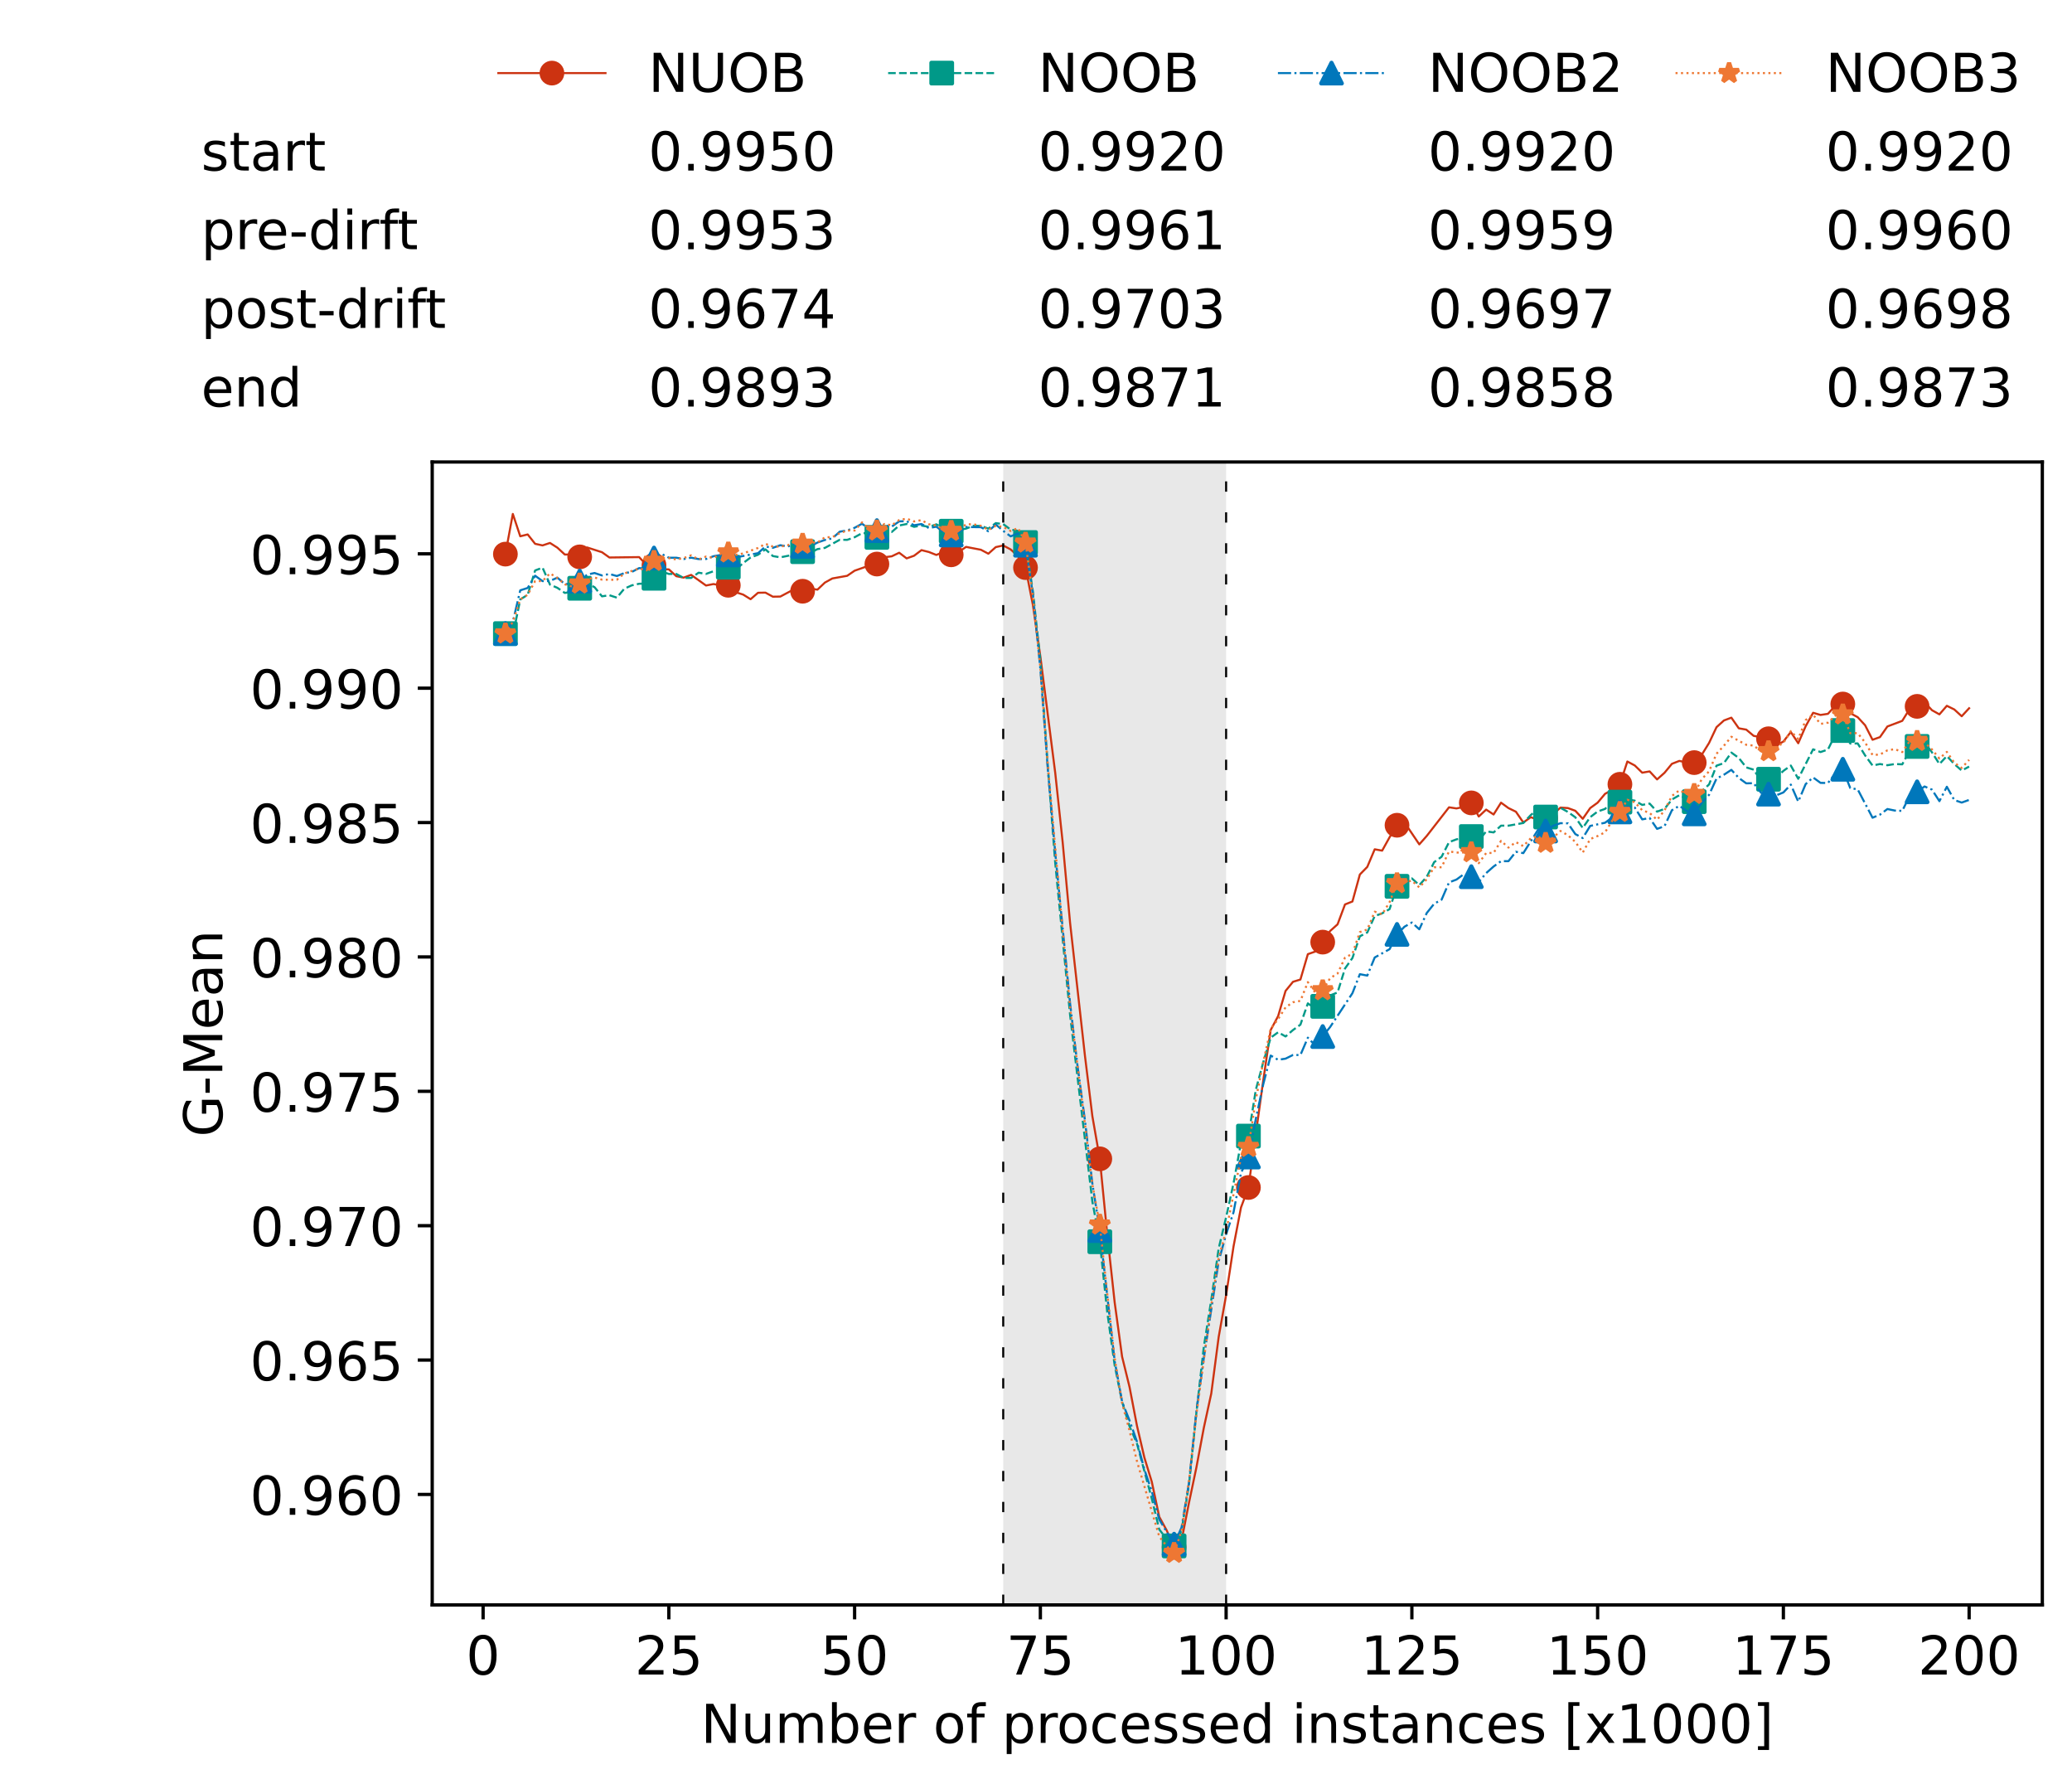 <?xml version="1.0" encoding="utf-8" standalone="no"?>
<!DOCTYPE svg PUBLIC "-//W3C//DTD SVG 1.1//EN"
  "http://www.w3.org/Graphics/SVG/1.1/DTD/svg11.dtd">
<!-- Created with matplotlib (https://matplotlib.org/) -->
<svg height="432.615pt" version="1.1" viewBox="0 0 502.65 432.615" width="502.65pt" xmlns="http://www.w3.org/2000/svg" xmlns:xlink="http://www.w3.org/1999/xlink">
 <defs>
  <style type="text/css">*{stroke-linecap:butt;stroke-linejoin:round;}</style>
 </defs>
 <g id="figure_1">
  <g id="patch_1">
   <path d="M 0 432.615 
L 502.65 432.615 
L 502.65 0 
L 0 0 
z
" style="fill:#ffffff;"/>
  </g>
  <g id="axes_1">
   <g id="patch_2">
    <path d="M 104.85 389.252 
L 495.45 389.252 
L 495.45 112.052 
L 104.85 112.052 
z
" style="fill:#ffffff;"/>
   </g>
   <g id="patch_3">
    <path clip-path="url(#p425cd834e3)" d="M 297.446 389.252 
L 297.446 112.052 
L 243.372 112.052 
L 243.372 389.252 
z
" style="fill:#d3d3d3;opacity:0.5;"/>
   </g>
   <g id="matplotlib.axis_1">
    <g id="xtick_1">
     <g id="line2d_1">
      <defs>
       <path d="M 0 0 
L 0 3.5 
" id="me0f4f500e9" style="stroke:#000000;stroke-width:0.8;"/>
      </defs>
      <g>
       <use style="stroke:#000000;stroke-width:0.8;" x="117.197" xlink:href="#me0f4f500e9" y="389.252"/>
      </g>
     </g>
     <g id="text_1">
      <!-- 0 -->
      <g transform="translate(113.061 406.13)scale(0.13 -0.13)">
       <defs>
        <path d="M 31.781 66.406 
Q 24.172 66.406 20.328 58.906 
Q 16.5 51.422 16.5 36.375 
Q 16.5 21.391 20.328 13.891 
Q 24.172 6.391 31.781 6.391 
Q 39.453 6.391 43.281 13.891 
Q 47.125 21.391 47.125 36.375 
Q 47.125 51.422 43.281 58.906 
Q 39.453 66.406 31.781 66.406 
z
M 31.781 74.219 
Q 44.047 74.219 50.516 64.516 
Q 56.984 54.828 56.984 36.375 
Q 56.984 17.969 50.516 8.266 
Q 44.047 -1.422 31.781 -1.422 
Q 19.531 -1.422 13.062 8.266 
Q 6.594 17.969 6.594 36.375 
Q 6.594 54.828 13.062 64.516 
Q 19.531 74.219 31.781 74.219 
z
" id="DejaVuSans-48"/>
       </defs>
       <use xlink:href="#DejaVuSans-48"/>
      </g>
     </g>
    </g>
    <g id="xtick_2">
     <g id="line2d_2">
      <g>
       <use style="stroke:#000000;stroke-width:0.8;" x="162.259" xlink:href="#me0f4f500e9" y="389.252"/>
      </g>
     </g>
     <g id="text_2">
      <!-- 25 -->
      <g transform="translate(153.988 406.13)scale(0.13 -0.13)">
       <defs>
        <path d="M 19.188 8.297 
L 53.609 8.297 
L 53.609 0 
L 7.328 0 
L 7.328 8.297 
Q 12.938 14.109 22.625 23.891 
Q 32.328 33.688 34.812 36.531 
Q 39.547 41.844 41.422 45.531 
Q 43.312 49.219 43.312 52.781 
Q 43.312 58.594 39.234 62.25 
Q 35.156 65.922 28.609 65.922 
Q 23.969 65.922 18.812 64.312 
Q 13.672 62.703 7.812 59.422 
L 7.812 69.391 
Q 13.766 71.781 18.938 73 
Q 24.125 74.219 28.422 74.219 
Q 39.75 74.219 46.484 68.547 
Q 53.219 62.891 53.219 53.422 
Q 53.219 48.922 51.531 44.891 
Q 49.859 40.875 45.406 35.406 
Q 44.188 33.984 37.641 27.219 
Q 31.109 20.453 19.188 8.297 
z
" id="DejaVuSans-50"/>
        <path d="M 10.797 72.906 
L 49.516 72.906 
L 49.516 64.594 
L 19.828 64.594 
L 19.828 46.734 
Q 21.969 47.469 24.109 47.828 
Q 26.266 48.188 28.422 48.188 
Q 40.625 48.188 47.75 41.5 
Q 54.891 34.812 54.891 23.391 
Q 54.891 11.625 47.562 5.094 
Q 40.234 -1.422 26.906 -1.422 
Q 22.312 -1.422 17.547 -0.641 
Q 12.797 0.141 7.719 1.703 
L 7.719 11.625 
Q 12.109 9.234 16.797 8.062 
Q 21.484 6.891 26.703 6.891 
Q 35.156 6.891 40.078 11.328 
Q 45.016 15.766 45.016 23.391 
Q 45.016 31 40.078 35.438 
Q 35.156 39.891 26.703 39.891 
Q 22.75 39.891 18.812 39.016 
Q 14.891 38.141 10.797 36.281 
z
" id="DejaVuSans-53"/>
       </defs>
       <use xlink:href="#DejaVuSans-50"/>
       <use x="63.623" xlink:href="#DejaVuSans-53"/>
      </g>
     </g>
    </g>
    <g id="xtick_3">
     <g id="line2d_3">
      <g>
       <use style="stroke:#000000;stroke-width:0.8;" x="207.322" xlink:href="#me0f4f500e9" y="389.252"/>
      </g>
     </g>
     <g id="text_3">
      <!-- 50 -->
      <g transform="translate(199.05 406.13)scale(0.13 -0.13)">
       <use xlink:href="#DejaVuSans-53"/>
       <use x="63.623" xlink:href="#DejaVuSans-48"/>
      </g>
     </g>
    </g>
    <g id="xtick_4">
     <g id="line2d_4">
      <g>
       <use style="stroke:#000000;stroke-width:0.8;" x="252.384" xlink:href="#me0f4f500e9" y="389.252"/>
      </g>
     </g>
     <g id="text_4">
      <!-- 75 -->
      <g transform="translate(244.113 406.13)scale(0.13 -0.13)">
       <defs>
        <path d="M 8.203 72.906 
L 55.078 72.906 
L 55.078 68.703 
L 28.609 0 
L 18.312 0 
L 43.219 64.594 
L 8.203 64.594 
z
" id="DejaVuSans-55"/>
       </defs>
       <use xlink:href="#DejaVuSans-55"/>
       <use x="63.623" xlink:href="#DejaVuSans-53"/>
      </g>
     </g>
    </g>
    <g id="xtick_5">
     <g id="line2d_5">
      <g>
       <use style="stroke:#000000;stroke-width:0.8;" x="297.446" xlink:href="#me0f4f500e9" y="389.252"/>
      </g>
     </g>
     <g id="text_5">
      <!-- 100 -->
      <g transform="translate(285.039 406.13)scale(0.13 -0.13)">
       <defs>
        <path d="M 12.406 8.297 
L 28.516 8.297 
L 28.516 63.922 
L 10.984 60.406 
L 10.984 69.391 
L 28.422 72.906 
L 38.281 72.906 
L 38.281 8.297 
L 54.391 8.297 
L 54.391 0 
L 12.406 0 
z
" id="DejaVuSans-49"/>
       </defs>
       <use xlink:href="#DejaVuSans-49"/>
       <use x="63.623" xlink:href="#DejaVuSans-48"/>
       <use x="127.246" xlink:href="#DejaVuSans-48"/>
      </g>
     </g>
    </g>
    <g id="xtick_6">
     <g id="line2d_6">
      <g>
       <use style="stroke:#000000;stroke-width:0.8;" x="342.509" xlink:href="#me0f4f500e9" y="389.252"/>
      </g>
     </g>
     <g id="text_6">
      <!-- 125 -->
      <g transform="translate(330.102 406.13)scale(0.13 -0.13)">
       <use xlink:href="#DejaVuSans-49"/>
       <use x="63.623" xlink:href="#DejaVuSans-50"/>
       <use x="127.246" xlink:href="#DejaVuSans-53"/>
      </g>
     </g>
    </g>
    <g id="xtick_7">
     <g id="line2d_7">
      <g>
       <use style="stroke:#000000;stroke-width:0.8;" x="387.571" xlink:href="#me0f4f500e9" y="389.252"/>
      </g>
     </g>
     <g id="text_7">
      <!-- 150 -->
      <g transform="translate(375.164 406.13)scale(0.13 -0.13)">
       <use xlink:href="#DejaVuSans-49"/>
       <use x="63.623" xlink:href="#DejaVuSans-53"/>
       <use x="127.246" xlink:href="#DejaVuSans-48"/>
      </g>
     </g>
    </g>
    <g id="xtick_8">
     <g id="line2d_8">
      <g>
       <use style="stroke:#000000;stroke-width:0.8;" x="432.633" xlink:href="#me0f4f500e9" y="389.252"/>
      </g>
     </g>
     <g id="text_8">
      <!-- 175 -->
      <g transform="translate(420.226 406.13)scale(0.13 -0.13)">
       <use xlink:href="#DejaVuSans-49"/>
       <use x="63.623" xlink:href="#DejaVuSans-55"/>
       <use x="127.246" xlink:href="#DejaVuSans-53"/>
      </g>
     </g>
    </g>
    <g id="xtick_9">
     <g id="line2d_9">
      <g>
       <use style="stroke:#000000;stroke-width:0.8;" x="477.695" xlink:href="#me0f4f500e9" y="389.252"/>
      </g>
     </g>
     <g id="text_9">
      <!-- 200 -->
      <g transform="translate(465.289 406.13)scale(0.13 -0.13)">
       <use xlink:href="#DejaVuSans-50"/>
       <use x="63.623" xlink:href="#DejaVuSans-48"/>
       <use x="127.246" xlink:href="#DejaVuSans-48"/>
      </g>
     </g>
    </g>
    <g id="text_10">
     <!-- Number of processed instances [x1000] -->
     <g transform="translate(170.025 422.711)scale(0.13 -0.13)">
      <defs>
       <path d="M 9.812 72.906 
L 23.094 72.906 
L 55.422 11.922 
L 55.422 72.906 
L 64.984 72.906 
L 64.984 0 
L 51.703 0 
L 19.391 60.984 
L 19.391 0 
L 9.812 0 
z
" id="DejaVuSans-78"/>
       <path d="M 8.5 21.578 
L 8.5 54.688 
L 17.484 54.688 
L 17.484 21.922 
Q 17.484 14.156 20.5 10.266 
Q 23.531 6.391 29.594 6.391 
Q 36.859 6.391 41.078 11.031 
Q 45.312 15.672 45.312 23.688 
L 45.312 54.688 
L 54.297 54.688 
L 54.297 0 
L 45.312 0 
L 45.312 8.406 
Q 42.047 3.422 37.719 1 
Q 33.406 -1.422 27.688 -1.422 
Q 18.266 -1.422 13.375 4.438 
Q 8.5 10.297 8.5 21.578 
z
M 31.109 56 
z
" id="DejaVuSans-117"/>
       <path d="M 52 44.188 
Q 55.375 50.25 60.062 53.125 
Q 64.75 56 71.094 56 
Q 79.641 56 84.281 50.016 
Q 88.922 44.047 88.922 33.016 
L 88.922 0 
L 79.891 0 
L 79.891 32.719 
Q 79.891 40.578 77.094 44.375 
Q 74.312 48.188 68.609 48.188 
Q 61.625 48.188 57.562 43.547 
Q 53.516 38.922 53.516 30.906 
L 53.516 0 
L 44.484 0 
L 44.484 32.719 
Q 44.484 40.625 41.703 44.406 
Q 38.922 48.188 33.109 48.188 
Q 26.219 48.188 22.156 43.531 
Q 18.109 38.875 18.109 30.906 
L 18.109 0 
L 9.078 0 
L 9.078 54.688 
L 18.109 54.688 
L 18.109 46.188 
Q 21.188 51.219 25.484 53.609 
Q 29.781 56 35.688 56 
Q 41.656 56 45.828 52.969 
Q 50 49.953 52 44.188 
z
" id="DejaVuSans-109"/>
       <path d="M 48.688 27.297 
Q 48.688 37.203 44.609 42.844 
Q 40.531 48.484 33.406 48.484 
Q 26.266 48.484 22.188 42.844 
Q 18.109 37.203 18.109 27.297 
Q 18.109 17.391 22.188 11.75 
Q 26.266 6.109 33.406 6.109 
Q 40.531 6.109 44.609 11.75 
Q 48.688 17.391 48.688 27.297 
z
M 18.109 46.391 
Q 20.953 51.266 25.266 53.625 
Q 29.594 56 35.594 56 
Q 45.562 56 51.781 48.094 
Q 58.016 40.188 58.016 27.297 
Q 58.016 14.406 51.781 6.484 
Q 45.562 -1.422 35.594 -1.422 
Q 29.594 -1.422 25.266 0.953 
Q 20.953 3.328 18.109 8.203 
L 18.109 0 
L 9.078 0 
L 9.078 75.984 
L 18.109 75.984 
z
" id="DejaVuSans-98"/>
       <path d="M 56.203 29.594 
L 56.203 25.203 
L 14.891 25.203 
Q 15.484 15.922 20.484 11.062 
Q 25.484 6.203 34.422 6.203 
Q 39.594 6.203 44.453 7.469 
Q 49.312 8.734 54.109 11.281 
L 54.109 2.781 
Q 49.266 0.734 44.188 -0.344 
Q 39.109 -1.422 33.891 -1.422 
Q 20.797 -1.422 13.156 6.188 
Q 5.516 13.812 5.516 26.812 
Q 5.516 40.234 12.766 48.109 
Q 20.016 56 32.328 56 
Q 43.359 56 49.781 48.891 
Q 56.203 41.797 56.203 29.594 
z
M 47.219 32.234 
Q 47.125 39.594 43.094 43.984 
Q 39.062 48.391 32.422 48.391 
Q 24.906 48.391 20.391 44.141 
Q 15.875 39.891 15.188 32.172 
z
" id="DejaVuSans-101"/>
       <path d="M 41.109 46.297 
Q 39.594 47.172 37.812 47.578 
Q 36.031 48 33.891 48 
Q 26.266 48 22.188 43.047 
Q 18.109 38.094 18.109 28.812 
L 18.109 0 
L 9.078 0 
L 9.078 54.688 
L 18.109 54.688 
L 18.109 46.188 
Q 20.953 51.172 25.484 53.578 
Q 30.031 56 36.531 56 
Q 37.453 56 38.578 55.875 
Q 39.703 55.766 41.062 55.516 
z
" id="DejaVuSans-114"/>
       <path id="DejaVuSans-32"/>
       <path d="M 30.609 48.391 
Q 23.391 48.391 19.188 42.75 
Q 14.984 37.109 14.984 27.297 
Q 14.984 17.484 19.156 11.844 
Q 23.344 6.203 30.609 6.203 
Q 37.797 6.203 41.984 11.859 
Q 46.188 17.531 46.188 27.297 
Q 46.188 37.016 41.984 42.703 
Q 37.797 48.391 30.609 48.391 
z
M 30.609 56 
Q 42.328 56 49.016 48.375 
Q 55.719 40.766 55.719 27.297 
Q 55.719 13.875 49.016 6.219 
Q 42.328 -1.422 30.609 -1.422 
Q 18.844 -1.422 12.172 6.219 
Q 5.516 13.875 5.516 27.297 
Q 5.516 40.766 12.172 48.375 
Q 18.844 56 30.609 56 
z
" id="DejaVuSans-111"/>
       <path d="M 37.109 75.984 
L 37.109 68.5 
L 28.516 68.5 
Q 23.688 68.5 21.797 66.547 
Q 19.922 64.594 19.922 59.516 
L 19.922 54.688 
L 34.719 54.688 
L 34.719 47.703 
L 19.922 47.703 
L 19.922 0 
L 10.891 0 
L 10.891 47.703 
L 2.297 47.703 
L 2.297 54.688 
L 10.891 54.688 
L 10.891 58.5 
Q 10.891 67.625 15.141 71.797 
Q 19.391 75.984 28.609 75.984 
z
" id="DejaVuSans-102"/>
       <path d="M 18.109 8.203 
L 18.109 -20.797 
L 9.078 -20.797 
L 9.078 54.688 
L 18.109 54.688 
L 18.109 46.391 
Q 20.953 51.266 25.266 53.625 
Q 29.594 56 35.594 56 
Q 45.562 56 51.781 48.094 
Q 58.016 40.188 58.016 27.297 
Q 58.016 14.406 51.781 6.484 
Q 45.562 -1.422 35.594 -1.422 
Q 29.594 -1.422 25.266 0.953 
Q 20.953 3.328 18.109 8.203 
z
M 48.688 27.297 
Q 48.688 37.203 44.609 42.844 
Q 40.531 48.484 33.406 48.484 
Q 26.266 48.484 22.188 42.844 
Q 18.109 37.203 18.109 27.297 
Q 18.109 17.391 22.188 11.75 
Q 26.266 6.109 33.406 6.109 
Q 40.531 6.109 44.609 11.75 
Q 48.688 17.391 48.688 27.297 
z
" id="DejaVuSans-112"/>
       <path d="M 48.781 52.594 
L 48.781 44.188 
Q 44.969 46.297 41.141 47.344 
Q 37.312 48.391 33.406 48.391 
Q 24.656 48.391 19.812 42.844 
Q 14.984 37.312 14.984 27.297 
Q 14.984 17.281 19.812 11.734 
Q 24.656 6.203 33.406 6.203 
Q 37.312 6.203 41.141 7.25 
Q 44.969 8.297 48.781 10.406 
L 48.781 2.094 
Q 45.016 0.344 40.984 -0.531 
Q 36.969 -1.422 32.422 -1.422 
Q 20.062 -1.422 12.781 6.344 
Q 5.516 14.109 5.516 27.297 
Q 5.516 40.672 12.859 48.328 
Q 20.219 56 33.016 56 
Q 37.156 56 41.109 55.141 
Q 45.062 54.297 48.781 52.594 
z
" id="DejaVuSans-99"/>
       <path d="M 44.281 53.078 
L 44.281 44.578 
Q 40.484 46.531 36.375 47.5 
Q 32.281 48.484 27.875 48.484 
Q 21.188 48.484 17.844 46.438 
Q 14.5 44.391 14.5 40.281 
Q 14.5 37.156 16.891 35.375 
Q 19.281 33.594 26.516 31.984 
L 29.594 31.297 
Q 39.156 29.25 43.188 25.516 
Q 47.219 21.781 47.219 15.094 
Q 47.219 7.469 41.188 3.016 
Q 35.156 -1.422 24.609 -1.422 
Q 20.219 -1.422 15.453 -0.562 
Q 10.688 0.297 5.422 2 
L 5.422 11.281 
Q 10.406 8.688 15.234 7.391 
Q 20.062 6.109 24.812 6.109 
Q 31.156 6.109 34.562 8.281 
Q 37.984 10.453 37.984 14.406 
Q 37.984 18.062 35.516 20.016 
Q 33.062 21.969 24.703 23.781 
L 21.578 24.516 
Q 13.234 26.266 9.516 29.906 
Q 5.812 33.547 5.812 39.891 
Q 5.812 47.609 11.281 51.797 
Q 16.75 56 26.812 56 
Q 31.781 56 36.172 55.266 
Q 40.578 54.547 44.281 53.078 
z
" id="DejaVuSans-115"/>
       <path d="M 45.406 46.391 
L 45.406 75.984 
L 54.391 75.984 
L 54.391 0 
L 45.406 0 
L 45.406 8.203 
Q 42.578 3.328 38.25 0.953 
Q 33.938 -1.422 27.875 -1.422 
Q 17.969 -1.422 11.734 6.484 
Q 5.516 14.406 5.516 27.297 
Q 5.516 40.188 11.734 48.094 
Q 17.969 56 27.875 56 
Q 33.938 56 38.25 53.625 
Q 42.578 51.266 45.406 46.391 
z
M 14.797 27.297 
Q 14.797 17.391 18.875 11.75 
Q 22.953 6.109 30.078 6.109 
Q 37.203 6.109 41.297 11.75 
Q 45.406 17.391 45.406 27.297 
Q 45.406 37.203 41.297 42.844 
Q 37.203 48.484 30.078 48.484 
Q 22.953 48.484 18.875 42.844 
Q 14.797 37.203 14.797 27.297 
z
" id="DejaVuSans-100"/>
       <path d="M 9.422 54.688 
L 18.406 54.688 
L 18.406 0 
L 9.422 0 
z
M 9.422 75.984 
L 18.406 75.984 
L 18.406 64.594 
L 9.422 64.594 
z
" id="DejaVuSans-105"/>
       <path d="M 54.891 33.016 
L 54.891 0 
L 45.906 0 
L 45.906 32.719 
Q 45.906 40.484 42.875 44.328 
Q 39.844 48.188 33.797 48.188 
Q 26.516 48.188 22.312 43.547 
Q 18.109 38.922 18.109 30.906 
L 18.109 0 
L 9.078 0 
L 9.078 54.688 
L 18.109 54.688 
L 18.109 46.188 
Q 21.344 51.125 25.703 53.562 
Q 30.078 56 35.797 56 
Q 45.219 56 50.047 50.172 
Q 54.891 44.344 54.891 33.016 
z
" id="DejaVuSans-110"/>
       <path d="M 18.312 70.219 
L 18.312 54.688 
L 36.812 54.688 
L 36.812 47.703 
L 18.312 47.703 
L 18.312 18.016 
Q 18.312 11.328 20.141 9.422 
Q 21.969 7.516 27.594 7.516 
L 36.812 7.516 
L 36.812 0 
L 27.594 0 
Q 17.188 0 13.234 3.875 
Q 9.281 7.766 9.281 18.016 
L 9.281 47.703 
L 2.688 47.703 
L 2.688 54.688 
L 9.281 54.688 
L 9.281 70.219 
z
" id="DejaVuSans-116"/>
       <path d="M 34.281 27.484 
Q 23.391 27.484 19.188 25 
Q 14.984 22.516 14.984 16.5 
Q 14.984 11.719 18.141 8.906 
Q 21.297 6.109 26.703 6.109 
Q 34.188 6.109 38.703 11.406 
Q 43.219 16.703 43.219 25.484 
L 43.219 27.484 
z
M 52.203 31.203 
L 52.203 0 
L 43.219 0 
L 43.219 8.297 
Q 40.141 3.328 35.547 0.953 
Q 30.953 -1.422 24.312 -1.422 
Q 15.922 -1.422 10.953 3.297 
Q 6 8.016 6 15.922 
Q 6 25.141 12.172 29.828 
Q 18.359 34.516 30.609 34.516 
L 43.219 34.516 
L 43.219 35.406 
Q 43.219 41.609 39.141 45 
Q 35.062 48.391 27.688 48.391 
Q 23 48.391 18.547 47.266 
Q 14.109 46.141 10.016 43.891 
L 10.016 52.203 
Q 14.938 54.109 19.578 55.047 
Q 24.219 56 28.609 56 
Q 40.484 56 46.344 49.844 
Q 52.203 43.703 52.203 31.203 
z
" id="DejaVuSans-97"/>
       <path d="M 8.594 75.984 
L 29.297 75.984 
L 29.297 69 
L 17.578 69 
L 17.578 -6.203 
L 29.297 -6.203 
L 29.297 -13.188 
L 8.594 -13.188 
z
" id="DejaVuSans-91"/>
       <path d="M 54.891 54.688 
L 35.109 28.078 
L 55.906 0 
L 45.312 0 
L 29.391 21.484 
L 13.484 0 
L 2.875 0 
L 24.125 28.609 
L 4.688 54.688 
L 15.281 54.688 
L 29.781 35.203 
L 44.281 54.688 
z
" id="DejaVuSans-120"/>
       <path d="M 30.422 75.984 
L 30.422 -13.188 
L 9.719 -13.188 
L 9.719 -6.203 
L 21.391 -6.203 
L 21.391 69 
L 9.719 69 
L 9.719 75.984 
z
" id="DejaVuSans-93"/>
      </defs>
      <use xlink:href="#DejaVuSans-78"/>
      <use x="74.805" xlink:href="#DejaVuSans-117"/>
      <use x="138.184" xlink:href="#DejaVuSans-109"/>
      <use x="235.596" xlink:href="#DejaVuSans-98"/>
      <use x="299.072" xlink:href="#DejaVuSans-101"/>
      <use x="360.596" xlink:href="#DejaVuSans-114"/>
      <use x="401.709" xlink:href="#DejaVuSans-32"/>
      <use x="433.496" xlink:href="#DejaVuSans-111"/>
      <use x="494.678" xlink:href="#DejaVuSans-102"/>
      <use x="529.883" xlink:href="#DejaVuSans-32"/>
      <use x="561.67" xlink:href="#DejaVuSans-112"/>
      <use x="625.146" xlink:href="#DejaVuSans-114"/>
      <use x="664.01" xlink:href="#DejaVuSans-111"/>
      <use x="725.191" xlink:href="#DejaVuSans-99"/>
      <use x="780.172" xlink:href="#DejaVuSans-101"/>
      <use x="841.695" xlink:href="#DejaVuSans-115"/>
      <use x="893.795" xlink:href="#DejaVuSans-115"/>
      <use x="945.895" xlink:href="#DejaVuSans-101"/>
      <use x="1007.418" xlink:href="#DejaVuSans-100"/>
      <use x="1070.895" xlink:href="#DejaVuSans-32"/>
      <use x="1102.682" xlink:href="#DejaVuSans-105"/>
      <use x="1130.465" xlink:href="#DejaVuSans-110"/>
      <use x="1193.844" xlink:href="#DejaVuSans-115"/>
      <use x="1245.943" xlink:href="#DejaVuSans-116"/>
      <use x="1285.152" xlink:href="#DejaVuSans-97"/>
      <use x="1346.432" xlink:href="#DejaVuSans-110"/>
      <use x="1409.811" xlink:href="#DejaVuSans-99"/>
      <use x="1464.791" xlink:href="#DejaVuSans-101"/>
      <use x="1526.314" xlink:href="#DejaVuSans-115"/>
      <use x="1578.414" xlink:href="#DejaVuSans-32"/>
      <use x="1610.201" xlink:href="#DejaVuSans-91"/>
      <use x="1649.215" xlink:href="#DejaVuSans-120"/>
      <use x="1708.395" xlink:href="#DejaVuSans-49"/>
      <use x="1772.018" xlink:href="#DejaVuSans-48"/>
      <use x="1835.641" xlink:href="#DejaVuSans-48"/>
      <use x="1899.264" xlink:href="#DejaVuSans-48"/>
      <use x="1962.887" xlink:href="#DejaVuSans-93"/>
     </g>
    </g>
   </g>
   <g id="matplotlib.axis_2">
    <g id="ytick_1">
     <g id="line2d_10">
      <defs>
       <path d="M 0 0 
L -3.5 0 
" id="m8c5a8fae0e" style="stroke:#000000;stroke-width:0.8;"/>
      </defs>
      <g>
       <use style="stroke:#000000;stroke-width:0.8;" x="104.85" xlink:href="#m8c5a8fae0e" y="362.451"/>
      </g>
     </g>
     <g id="text_11">
      <!-- 0.960 -->
      <g transform="translate(60.633 367.39)scale(0.13 -0.13)">
       <defs>
        <path d="M 10.688 12.406 
L 21 12.406 
L 21 0 
L 10.688 0 
z
" id="DejaVuSans-46"/>
        <path d="M 10.984 1.516 
L 10.984 10.5 
Q 14.703 8.734 18.5 7.812 
Q 22.312 6.891 25.984 6.891 
Q 35.75 6.891 40.891 13.453 
Q 46.047 20.016 46.781 33.406 
Q 43.953 29.203 39.594 26.953 
Q 35.25 24.703 29.984 24.703 
Q 19.047 24.703 12.672 31.312 
Q 6.297 37.938 6.297 49.422 
Q 6.297 60.641 12.938 67.422 
Q 19.578 74.219 30.609 74.219 
Q 43.266 74.219 49.922 64.516 
Q 56.594 54.828 56.594 36.375 
Q 56.594 19.141 48.406 8.859 
Q 40.234 -1.422 26.422 -1.422 
Q 22.703 -1.422 18.891 -0.688 
Q 15.094 0.047 10.984 1.516 
z
M 30.609 32.422 
Q 37.25 32.422 41.125 36.953 
Q 45.016 41.5 45.016 49.422 
Q 45.016 57.281 41.125 61.844 
Q 37.25 66.406 30.609 66.406 
Q 23.969 66.406 20.094 61.844 
Q 16.219 57.281 16.219 49.422 
Q 16.219 41.5 20.094 36.953 
Q 23.969 32.422 30.609 32.422 
z
" id="DejaVuSans-57"/>
        <path d="M 33.016 40.375 
Q 26.375 40.375 22.484 35.828 
Q 18.609 31.297 18.609 23.391 
Q 18.609 15.531 22.484 10.953 
Q 26.375 6.391 33.016 6.391 
Q 39.656 6.391 43.531 10.953 
Q 47.406 15.531 47.406 23.391 
Q 47.406 31.297 43.531 35.828 
Q 39.656 40.375 33.016 40.375 
z
M 52.594 71.297 
L 52.594 62.312 
Q 48.875 64.062 45.094 64.984 
Q 41.312 65.922 37.594 65.922 
Q 27.828 65.922 22.672 59.328 
Q 17.531 52.734 16.797 39.406 
Q 19.672 43.656 24.016 45.922 
Q 28.375 48.188 33.594 48.188 
Q 44.578 48.188 50.953 41.516 
Q 57.328 34.859 57.328 23.391 
Q 57.328 12.156 50.688 5.359 
Q 44.047 -1.422 33.016 -1.422 
Q 20.359 -1.422 13.672 8.266 
Q 6.984 17.969 6.984 36.375 
Q 6.984 53.656 15.188 63.938 
Q 23.391 74.219 37.203 74.219 
Q 40.922 74.219 44.703 73.484 
Q 48.484 72.75 52.594 71.297 
z
" id="DejaVuSans-54"/>
       </defs>
       <use xlink:href="#DejaVuSans-48"/>
       <use x="63.623" xlink:href="#DejaVuSans-46"/>
       <use x="95.41" xlink:href="#DejaVuSans-57"/>
       <use x="159.033" xlink:href="#DejaVuSans-54"/>
       <use x="222.656" xlink:href="#DejaVuSans-48"/>
      </g>
     </g>
    </g>
    <g id="ytick_2">
     <g id="line2d_11">
      <g>
       <use style="stroke:#000000;stroke-width:0.8;" x="104.85" xlink:href="#m8c5a8fae0e" y="329.861"/>
      </g>
     </g>
     <g id="text_12">
      <!-- 0.965 -->
      <g transform="translate(60.633 334.799)scale(0.13 -0.13)">
       <use xlink:href="#DejaVuSans-48"/>
       <use x="63.623" xlink:href="#DejaVuSans-46"/>
       <use x="95.41" xlink:href="#DejaVuSans-57"/>
       <use x="159.033" xlink:href="#DejaVuSans-54"/>
       <use x="222.656" xlink:href="#DejaVuSans-53"/>
      </g>
     </g>
    </g>
    <g id="ytick_3">
     <g id="line2d_12">
      <g>
       <use style="stroke:#000000;stroke-width:0.8;" x="104.85" xlink:href="#m8c5a8fae0e" y="297.27"/>
      </g>
     </g>
     <g id="text_13">
      <!-- 0.970 -->
      <g transform="translate(60.633 302.209)scale(0.13 -0.13)">
       <use xlink:href="#DejaVuSans-48"/>
       <use x="63.623" xlink:href="#DejaVuSans-46"/>
       <use x="95.41" xlink:href="#DejaVuSans-57"/>
       <use x="159.033" xlink:href="#DejaVuSans-55"/>
       <use x="222.656" xlink:href="#DejaVuSans-48"/>
      </g>
     </g>
    </g>
    <g id="ytick_4">
     <g id="line2d_13">
      <g>
       <use style="stroke:#000000;stroke-width:0.8;" x="104.85" xlink:href="#m8c5a8fae0e" y="264.68"/>
      </g>
     </g>
     <g id="text_14">
      <!-- 0.975 -->
      <g transform="translate(60.633 269.619)scale(0.13 -0.13)">
       <use xlink:href="#DejaVuSans-48"/>
       <use x="63.623" xlink:href="#DejaVuSans-46"/>
       <use x="95.41" xlink:href="#DejaVuSans-57"/>
       <use x="159.033" xlink:href="#DejaVuSans-55"/>
       <use x="222.656" xlink:href="#DejaVuSans-53"/>
      </g>
     </g>
    </g>
    <g id="ytick_5">
     <g id="line2d_14">
      <g>
       <use style="stroke:#000000;stroke-width:0.8;" x="104.85" xlink:href="#m8c5a8fae0e" y="232.09"/>
      </g>
     </g>
     <g id="text_15">
      <!-- 0.980 -->
      <g transform="translate(60.633 237.029)scale(0.13 -0.13)">
       <defs>
        <path d="M 31.781 34.625 
Q 24.75 34.625 20.719 30.859 
Q 16.703 27.094 16.703 20.516 
Q 16.703 13.922 20.719 10.156 
Q 24.75 6.391 31.781 6.391 
Q 38.812 6.391 42.859 10.172 
Q 46.922 13.969 46.922 20.516 
Q 46.922 27.094 42.891 30.859 
Q 38.875 34.625 31.781 34.625 
z
M 21.922 38.812 
Q 15.578 40.375 12.031 44.719 
Q 8.5 49.078 8.5 55.328 
Q 8.5 64.062 14.719 69.141 
Q 20.953 74.219 31.781 74.219 
Q 42.672 74.219 48.875 69.141 
Q 55.078 64.062 55.078 55.328 
Q 55.078 49.078 51.531 44.719 
Q 48 40.375 41.703 38.812 
Q 48.828 37.156 52.797 32.312 
Q 56.781 27.484 56.781 20.516 
Q 56.781 9.906 50.312 4.234 
Q 43.844 -1.422 31.781 -1.422 
Q 19.734 -1.422 13.25 4.234 
Q 6.781 9.906 6.781 20.516 
Q 6.781 27.484 10.781 32.312 
Q 14.797 37.156 21.922 38.812 
z
M 18.312 54.391 
Q 18.312 48.734 21.844 45.562 
Q 25.391 42.391 31.781 42.391 
Q 38.141 42.391 41.719 45.562 
Q 45.312 48.734 45.312 54.391 
Q 45.312 60.062 41.719 63.234 
Q 38.141 66.406 31.781 66.406 
Q 25.391 66.406 21.844 63.234 
Q 18.312 60.062 18.312 54.391 
z
" id="DejaVuSans-56"/>
       </defs>
       <use xlink:href="#DejaVuSans-48"/>
       <use x="63.623" xlink:href="#DejaVuSans-46"/>
       <use x="95.41" xlink:href="#DejaVuSans-57"/>
       <use x="159.033" xlink:href="#DejaVuSans-56"/>
       <use x="222.656" xlink:href="#DejaVuSans-48"/>
      </g>
     </g>
    </g>
    <g id="ytick_6">
     <g id="line2d_15">
      <g>
       <use style="stroke:#000000;stroke-width:0.8;" x="104.85" xlink:href="#m8c5a8fae0e" y="199.5"/>
      </g>
     </g>
     <g id="text_16">
      <!-- 0.985 -->
      <g transform="translate(60.633 204.439)scale(0.13 -0.13)">
       <use xlink:href="#DejaVuSans-48"/>
       <use x="63.623" xlink:href="#DejaVuSans-46"/>
       <use x="95.41" xlink:href="#DejaVuSans-57"/>
       <use x="159.033" xlink:href="#DejaVuSans-56"/>
       <use x="222.656" xlink:href="#DejaVuSans-53"/>
      </g>
     </g>
    </g>
    <g id="ytick_7">
     <g id="line2d_16">
      <g>
       <use style="stroke:#000000;stroke-width:0.8;" x="104.85" xlink:href="#m8c5a8fae0e" y="166.91"/>
      </g>
     </g>
     <g id="text_17">
      <!-- 0.990 -->
      <g transform="translate(60.633 171.849)scale(0.13 -0.13)">
       <use xlink:href="#DejaVuSans-48"/>
       <use x="63.623" xlink:href="#DejaVuSans-46"/>
       <use x="95.41" xlink:href="#DejaVuSans-57"/>
       <use x="159.033" xlink:href="#DejaVuSans-57"/>
       <use x="222.656" xlink:href="#DejaVuSans-48"/>
      </g>
     </g>
    </g>
    <g id="ytick_8">
     <g id="line2d_17">
      <g>
       <use style="stroke:#000000;stroke-width:0.8;" x="104.85" xlink:href="#m8c5a8fae0e" y="134.32"/>
      </g>
     </g>
     <g id="text_18">
      <!-- 0.995 -->
      <g transform="translate(60.633 139.259)scale(0.13 -0.13)">
       <use xlink:href="#DejaVuSans-48"/>
       <use x="63.623" xlink:href="#DejaVuSans-46"/>
       <use x="95.41" xlink:href="#DejaVuSans-57"/>
       <use x="159.033" xlink:href="#DejaVuSans-57"/>
       <use x="222.656" xlink:href="#DejaVuSans-53"/>
      </g>
     </g>
    </g>
    <g id="text_19">
     <!-- G-Mean -->
     <g transform="translate(53.93 275.744)rotate(-90)scale(0.13 -0.13)">
      <defs>
       <path d="M 59.516 10.406 
L 59.516 29.984 
L 43.406 29.984 
L 43.406 38.094 
L 69.281 38.094 
L 69.281 6.781 
Q 63.578 2.734 56.688 0.656 
Q 49.812 -1.422 42 -1.422 
Q 24.906 -1.422 15.25 8.562 
Q 5.609 18.562 5.609 36.375 
Q 5.609 54.25 15.25 64.234 
Q 24.906 74.219 42 74.219 
Q 49.125 74.219 55.547 72.453 
Q 61.969 70.703 67.391 67.281 
L 67.391 56.781 
Q 61.922 61.422 55.766 63.766 
Q 49.609 66.109 42.828 66.109 
Q 29.438 66.109 22.719 58.641 
Q 16.016 51.172 16.016 36.375 
Q 16.016 21.625 22.719 14.156 
Q 29.438 6.688 42.828 6.688 
Q 48.047 6.688 52.141 7.594 
Q 56.25 8.5 59.516 10.406 
z
" id="DejaVuSans-71"/>
       <path d="M 4.891 31.391 
L 31.203 31.391 
L 31.203 23.391 
L 4.891 23.391 
z
" id="DejaVuSans-45"/>
       <path d="M 9.812 72.906 
L 24.516 72.906 
L 43.109 23.297 
L 61.812 72.906 
L 76.516 72.906 
L 76.516 0 
L 66.891 0 
L 66.891 64.016 
L 48.094 14.016 
L 38.188 14.016 
L 19.391 64.016 
L 19.391 0 
L 9.812 0 
z
" id="DejaVuSans-77"/>
      </defs>
      <use xlink:href="#DejaVuSans-71"/>
      <use x="77.49" xlink:href="#DejaVuSans-45"/>
      <use x="113.574" xlink:href="#DejaVuSans-77"/>
      <use x="199.854" xlink:href="#DejaVuSans-101"/>
      <use x="261.377" xlink:href="#DejaVuSans-97"/>
      <use x="322.656" xlink:href="#DejaVuSans-110"/>
     </g>
    </g>
   </g>
   <g id="line2d_18"/>
   <g id="line2d_19"/>
   <g id="line2d_20"/>
   <g id="line2d_21"/>
   <g id="line2d_22"/>
   <g id="line2d_23">
    <path clip-path="url(#p425cd834e3)" d="M 122.605 134.392 
L 124.407 124.652 
L 126.21 130.069 
L 128.012 129.617 
L 129.815 131.893 
L 131.617 132.282 
L 133.419 131.683 
L 135.222 132.833 
L 137.024 134.496 
L 138.827 134.47 
L 140.629 135.063 
L 142.432 132.778 
L 146.037 133.93 
L 147.839 135.211 
L 155.049 135.12 
L 156.852 137.053 
L 158.654 137.08 
L 160.457 138.061 
L 162.259 138.093 
L 164.062 139.745 
L 165.864 140.089 
L 167.667 139.428 
L 171.272 142.006 
L 173.074 141.653 
L 174.877 141.955 
L 176.679 141.95 
L 178.482 143.633 
L 180.284 144.209 
L 182.087 145.325 
L 183.889 143.768 
L 185.692 143.733 
L 187.494 144.717 
L 189.297 144.687 
L 192.902 142.778 
L 194.704 143.394 
L 196.507 142.735 
L 198.309 143.007 
L 200.112 141.296 
L 201.914 140.296 
L 205.519 139.653 
L 207.322 138.412 
L 210.927 137.146 
L 212.729 136.801 
L 214.532 135.152 
L 216.334 134.922 
L 218.137 134.057 
L 219.939 135.428 
L 221.742 134.788 
L 223.544 133.426 
L 225.347 133.88 
L 227.149 134.597 
L 228.952 133.828 
L 230.754 134.56 
L 232.557 133.893 
L 234.359 132.641 
L 237.964 133.336 
L 239.767 134.292 
L 241.569 132.69 
L 243.372 132.297 
L 245.174 133.254 
L 246.976 134.887 
L 248.779 137.661 
L 250.581 146.77 
L 252.384 159.226 
L 255.989 187.435 
L 257.791 204.249 
L 259.594 223.838 
L 263.199 256.073 
L 265.001 270.732 
L 266.804 281.056 
L 268.606 299.352 
L 270.409 315.869 
L 272.211 329.04 
L 274.014 336.389 
L 275.816 345.781 
L 277.619 353.517 
L 279.421 359.409 
L 281.224 367.88 
L 283.026 371.163 
L 284.829 375.252 
L 286.631 373.673 
L 288.434 364.477 
L 290.236 355.907 
L 292.039 346.292 
L 293.841 337.987 
L 295.644 324.248 
L 297.446 314.117 
L 299.249 302.281 
L 301.051 292.867 
L 302.854 288.01 
L 306.459 262.001 
L 308.261 249.803 
L 310.064 246.435 
L 311.866 240.33 
L 313.669 238.122 
L 315.471 237.566 
L 317.274 231.416 
L 319.076 230.784 
L 320.879 228.496 
L 322.681 225.795 
L 324.484 224.18 
L 326.286 219.359 
L 328.089 218.642 
L 329.891 212.094 
L 331.694 210.251 
L 333.496 205.983 
L 335.299 206.309 
L 337.101 203.063 
L 338.904 200.148 
L 340.706 199.464 
L 344.311 204.787 
L 346.114 202.746 
L 351.521 195.8 
L 353.324 196.072 
L 355.126 195.7 
L 356.928 194.727 
L 358.731 198.029 
L 360.533 196.356 
L 362.336 197.54 
L 364.138 194.673 
L 365.941 195.986 
L 367.743 196.865 
L 369.546 199.483 
L 371.348 198.199 
L 373.151 198.824 
L 374.953 198.463 
L 376.756 197.516 
L 378.558 195.867 
L 380.361 195.983 
L 382.163 196.642 
L 383.966 198.586 
L 385.768 195.985 
L 387.571 194.674 
L 389.373 192.528 
L 391.176 191.535 
L 392.978 190.212 
L 394.781 184.692 
L 396.583 185.653 
L 398.386 187.404 
L 400.188 187.091 
L 401.991 189.033 
L 403.793 187.43 
L 405.596 185.25 
L 407.398 184.546 
L 409.201 184.934 
L 411.003 184.959 
L 412.806 183.092 
L 414.608 180.186 
L 416.411 176.367 
L 418.213 174.737 
L 420.016 174.059 
L 421.818 176.64 
L 423.621 176.956 
L 425.423 178.468 
L 429.028 179.175 
L 430.831 180.815 
L 432.633 179.854 
L 434.436 177.534 
L 436.238 180.261 
L 438.041 176.132 
L 439.843 172.874 
L 441.646 173.398 
L 443.448 173.125 
L 445.251 171.112 
L 447.053 170.75 
L 448.856 172.967 
L 450.658 173.94 
L 452.461 175.9 
L 454.263 179.417 
L 456.066 178.773 
L 457.868 176.193 
L 461.473 174.829 
L 463.276 171.923 
L 465.078 171.317 
L 466.881 170.316 
L 468.683 172.249 
L 470.485 173.257 
L 472.288 171.183 
L 474.09 172.066 
L 475.893 173.712 
L 477.695 171.768 
L 477.695 171.768 
" style="fill:none;stroke:#cc3311;stroke-linecap:square;stroke-width:0.5;"/>
    <defs>
     <path d="M 0 2.5 
C 0.663 2.5 1.299 2.237 1.768 1.768 
C 2.237 1.299 2.5 0.663 2.5 0 
C 2.5 -0.663 2.237 -1.299 1.768 -1.768 
C 1.299 -2.237 0.663 -2.5 0 -2.5 
C -0.663 -2.5 -1.299 -2.237 -1.768 -1.768 
C -2.237 -1.299 -2.5 -0.663 -2.5 0 
C -2.5 0.663 -2.237 1.299 -1.768 1.768 
C -1.299 2.237 -0.663 2.5 0 2.5 
z
" id="m47870d91b8" style="stroke:#cc3311;"/>
    </defs>
    <g clip-path="url(#p425cd834e3)">
     <use style="fill:#cc3311;stroke:#cc3311;" x="122.605" xlink:href="#m47870d91b8" y="134.392"/>
     <use style="fill:#cc3311;stroke:#cc3311;" x="140.629" xlink:href="#m47870d91b8" y="135.063"/>
     <use style="fill:#cc3311;stroke:#cc3311;" x="158.654" xlink:href="#m47870d91b8" y="137.08"/>
     <use style="fill:#cc3311;stroke:#cc3311;" x="176.679" xlink:href="#m47870d91b8" y="141.95"/>
     <use style="fill:#cc3311;stroke:#cc3311;" x="194.704" xlink:href="#m47870d91b8" y="143.394"/>
     <use style="fill:#cc3311;stroke:#cc3311;" x="212.729" xlink:href="#m47870d91b8" y="136.801"/>
     <use style="fill:#cc3311;stroke:#cc3311;" x="230.754" xlink:href="#m47870d91b8" y="134.56"/>
     <use style="fill:#cc3311;stroke:#cc3311;" x="248.779" xlink:href="#m47870d91b8" y="137.661"/>
     <use style="fill:#cc3311;stroke:#cc3311;" x="266.804" xlink:href="#m47870d91b8" y="281.056"/>
     <use style="fill:#cc3311;stroke:#cc3311;" x="284.829" xlink:href="#m47870d91b8" y="375.252"/>
     <use style="fill:#cc3311;stroke:#cc3311;" x="302.854" xlink:href="#m47870d91b8" y="288.01"/>
     <use style="fill:#cc3311;stroke:#cc3311;" x="320.879" xlink:href="#m47870d91b8" y="228.496"/>
     <use style="fill:#cc3311;stroke:#cc3311;" x="338.904" xlink:href="#m47870d91b8" y="200.148"/>
     <use style="fill:#cc3311;stroke:#cc3311;" x="356.928" xlink:href="#m47870d91b8" y="194.727"/>
     <use style="fill:#cc3311;stroke:#cc3311;" x="374.953" xlink:href="#m47870d91b8" y="198.463"/>
     <use style="fill:#cc3311;stroke:#cc3311;" x="392.978" xlink:href="#m47870d91b8" y="190.212"/>
     <use style="fill:#cc3311;stroke:#cc3311;" x="411.003" xlink:href="#m47870d91b8" y="184.959"/>
     <use style="fill:#cc3311;stroke:#cc3311;" x="429.028" xlink:href="#m47870d91b8" y="179.175"/>
     <use style="fill:#cc3311;stroke:#cc3311;" x="447.053" xlink:href="#m47870d91b8" y="170.75"/>
     <use style="fill:#cc3311;stroke:#cc3311;" x="465.078" xlink:href="#m47870d91b8" y="171.317"/>
    </g>
   </g>
   <g id="line2d_24"/>
   <g id="line2d_25"/>
   <g id="line2d_26"/>
   <g id="line2d_27"/>
   <g id="line2d_28">
    <path clip-path="url(#p425cd834e3)" d="M 122.605 153.669 
L 124.407 154.142 
L 126.21 145.384 
L 128.012 144.258 
L 129.815 138.36 
L 131.617 137.671 
L 133.419 141.784 
L 135.222 142.575 
L 137.024 143.805 
L 138.827 143.508 
L 140.629 142.676 
L 142.432 141.459 
L 144.234 142.414 
L 146.037 144.631 
L 147.839 144.361 
L 149.642 144.956 
L 151.444 142.789 
L 153.247 141.974 
L 155.049 141.58 
L 156.852 141.543 
L 158.654 140.25 
L 160.457 138.582 
L 162.259 139.205 
L 164.062 139.204 
L 165.864 140.174 
L 167.667 140.174 
L 169.469 138.897 
L 171.272 139.191 
L 173.074 138.551 
L 174.877 138.54 
L 176.679 137.561 
L 178.482 138.181 
L 180.284 136.568 
L 182.087 135.205 
L 183.889 134.546 
L 185.692 133.235 
L 187.494 134.864 
L 189.297 135.177 
L 192.902 134.454 
L 194.704 133.798 
L 196.507 134.125 
L 198.309 133.177 
L 200.112 132.884 
L 203.717 130.913 
L 205.519 130.933 
L 207.322 130.302 
L 209.124 129.31 
L 210.927 129.339 
L 212.729 130.324 
L 214.532 128.387 
L 216.334 129.019 
L 218.137 127.449 
L 219.939 127.093 
L 221.742 127.77 
L 223.544 127.46 
L 225.347 127.79 
L 227.149 127.165 
L 228.952 128.17 
L 230.754 128.839 
L 234.359 128.204 
L 236.162 127.52 
L 237.964 127.553 
L 239.767 128.199 
L 241.569 126.873 
L 243.372 127.114 
L 245.174 128.448 
L 246.976 128.74 
L 248.779 131.579 
L 250.581 143.516 
L 252.384 160.219 
L 254.186 185.81 
L 255.989 209.292 
L 259.594 246.157 
L 265.001 291.428 
L 266.804 301.161 
L 268.606 318.202 
L 270.409 331.135 
L 272.211 339.994 
L 274.014 345.927 
L 275.816 350.111 
L 279.421 363.494 
L 281.224 370.943 
L 283.026 373.246 
L 284.829 374.934 
L 286.631 371.202 
L 288.434 360.122 
L 290.236 342.625 
L 292.039 326.631 
L 293.841 315.259 
L 295.644 302.781 
L 297.446 295.223 
L 299.249 286.982 
L 301.051 277.144 
L 302.854 275.542 
L 304.656 264.297 
L 306.459 257.609 
L 308.261 251.673 
L 310.064 250.356 
L 311.866 251.378 
L 313.669 249.822 
L 315.471 248.514 
L 317.274 243.349 
L 319.076 244.636 
L 320.879 244.07 
L 322.681 241.423 
L 324.484 240.704 
L 326.286 234.893 
L 328.089 232.349 
L 329.891 227.086 
L 331.694 226.151 
L 333.496 222.17 
L 335.299 221.513 
L 337.101 220.497 
L 338.904 214.963 
L 340.706 213.733 
L 342.509 213.038 
L 344.311 214.674 
L 346.114 212.664 
L 347.916 209.099 
L 349.719 207.793 
L 351.521 204.253 
L 353.324 203.567 
L 356.928 202.894 
L 358.731 203.884 
L 360.533 201.629 
L 362.336 201.891 
L 364.138 200.253 
L 365.941 200.254 
L 369.546 199.606 
L 371.348 197.687 
L 373.151 196.196 
L 374.953 198.159 
L 376.756 196.872 
L 378.558 195.921 
L 380.361 196.921 
L 382.163 198.222 
L 383.966 200.814 
L 385.768 198.191 
L 387.571 196.818 
L 389.373 196.19 
L 391.176 194.247 
L 392.978 194.548 
L 394.781 193.863 
L 396.583 194.185 
L 398.386 195.216 
L 400.188 194.894 
L 401.991 196.853 
L 403.793 196.189 
L 405.596 193.905 
L 407.398 192.867 
L 409.201 193.754 
L 411.003 194.427 
L 412.806 191.897 
L 414.608 190.253 
L 416.411 185.702 
L 418.213 185.077 
L 420.016 182.527 
L 421.818 183.83 
L 423.621 186.116 
L 425.423 186.669 
L 427.226 189.339 
L 430.831 188.675 
L 432.633 186.969 
L 434.436 185.673 
L 436.238 188.886 
L 439.843 181.733 
L 441.646 182.4 
L 443.448 181.781 
L 445.251 178.142 
L 447.053 177.178 
L 448.856 180.329 
L 450.658 180.307 
L 452.461 183.216 
L 454.263 185.666 
L 456.066 185.305 
L 457.868 185.594 
L 459.671 185.303 
L 461.473 185.378 
L 463.276 182.04 
L 466.881 180.06 
L 468.683 182.473 
L 470.485 185.305 
L 472.288 183.374 
L 474.09 185.291 
L 475.893 186.885 
L 477.695 185.923 
L 477.695 185.923 
" style="fill:none;stroke:#009988;stroke-dasharray:1.85,0.8;stroke-dashoffset:0;stroke-width:0.5;"/>
    <defs>
     <path d="M -2.5 2.5 
L 2.5 2.5 
L 2.5 -2.5 
L -2.5 -2.5 
z
" id="m99b4e217f6" style="stroke:#009988;stroke-linejoin:miter;"/>
    </defs>
    <g clip-path="url(#p425cd834e3)">
     <use style="fill:#009988;stroke:#009988;stroke-linejoin:miter;" x="122.605" xlink:href="#m99b4e217f6" y="153.669"/>
     <use style="fill:#009988;stroke:#009988;stroke-linejoin:miter;" x="140.629" xlink:href="#m99b4e217f6" y="142.676"/>
     <use style="fill:#009988;stroke:#009988;stroke-linejoin:miter;" x="158.654" xlink:href="#m99b4e217f6" y="140.25"/>
     <use style="fill:#009988;stroke:#009988;stroke-linejoin:miter;" x="176.679" xlink:href="#m99b4e217f6" y="137.561"/>
     <use style="fill:#009988;stroke:#009988;stroke-linejoin:miter;" x="194.704" xlink:href="#m99b4e217f6" y="133.798"/>
     <use style="fill:#009988;stroke:#009988;stroke-linejoin:miter;" x="212.729" xlink:href="#m99b4e217f6" y="130.324"/>
     <use style="fill:#009988;stroke:#009988;stroke-linejoin:miter;" x="230.754" xlink:href="#m99b4e217f6" y="128.839"/>
     <use style="fill:#009988;stroke:#009988;stroke-linejoin:miter;" x="248.779" xlink:href="#m99b4e217f6" y="131.579"/>
     <use style="fill:#009988;stroke:#009988;stroke-linejoin:miter;" x="266.804" xlink:href="#m99b4e217f6" y="301.161"/>
     <use style="fill:#009988;stroke:#009988;stroke-linejoin:miter;" x="284.829" xlink:href="#m99b4e217f6" y="374.934"/>
     <use style="fill:#009988;stroke:#009988;stroke-linejoin:miter;" x="302.854" xlink:href="#m99b4e217f6" y="275.542"/>
     <use style="fill:#009988;stroke:#009988;stroke-linejoin:miter;" x="320.879" xlink:href="#m99b4e217f6" y="244.07"/>
     <use style="fill:#009988;stroke:#009988;stroke-linejoin:miter;" x="338.904" xlink:href="#m99b4e217f6" y="214.963"/>
     <use style="fill:#009988;stroke:#009988;stroke-linejoin:miter;" x="356.928" xlink:href="#m99b4e217f6" y="202.894"/>
     <use style="fill:#009988;stroke:#009988;stroke-linejoin:miter;" x="374.953" xlink:href="#m99b4e217f6" y="198.159"/>
     <use style="fill:#009988;stroke:#009988;stroke-linejoin:miter;" x="392.978" xlink:href="#m99b4e217f6" y="194.548"/>
     <use style="fill:#009988;stroke:#009988;stroke-linejoin:miter;" x="411.003" xlink:href="#m99b4e217f6" y="194.427"/>
     <use style="fill:#009988;stroke:#009988;stroke-linejoin:miter;" x="429.028" xlink:href="#m99b4e217f6" y="188.995"/>
     <use style="fill:#009988;stroke:#009988;stroke-linejoin:miter;" x="447.053" xlink:href="#m99b4e217f6" y="177.178"/>
     <use style="fill:#009988;stroke:#009988;stroke-linejoin:miter;" x="465.078" xlink:href="#m99b4e217f6" y="181.036"/>
    </g>
   </g>
   <g id="line2d_29"/>
   <g id="line2d_30"/>
   <g id="line2d_31"/>
   <g id="line2d_32"/>
   <g id="line2d_33">
    <path clip-path="url(#p425cd834e3)" d="M 122.605 153.669 
L 124.407 150.825 
L 126.21 143.173 
L 128.012 142.599 
L 129.815 139.632 
L 131.617 140.94 
L 133.419 140.892 
L 135.222 140.103 
L 137.024 141.666 
L 138.827 141.584 
L 140.629 140.921 
L 142.432 139.359 
L 144.234 138.974 
L 146.037 139.572 
L 147.839 139.214 
L 149.642 139.703 
L 151.444 139.004 
L 153.247 138.722 
L 155.049 137.784 
L 156.852 137.937 
L 158.654 135.34 
L 160.457 134.329 
L 162.259 135.264 
L 164.062 135.263 
L 165.864 135.584 
L 167.667 135.252 
L 169.469 135.591 
L 171.272 135.576 
L 173.074 134.909 
L 174.877 134.59 
L 176.679 134.59 
L 178.482 135.189 
L 183.889 134.162 
L 185.692 132.548 
L 187.494 132.863 
L 189.297 132.233 
L 191.099 132.551 
L 192.902 131.867 
L 194.704 132.518 
L 196.507 132.52 
L 198.309 131.591 
L 200.112 130.96 
L 201.914 130.577 
L 203.717 128.95 
L 205.519 128.646 
L 207.322 128.01 
L 209.124 127.018 
L 210.927 128.351 
L 212.729 128.691 
L 214.532 127.393 
L 216.334 127.713 
L 218.137 126.448 
L 219.939 126.401 
L 221.742 127.393 
L 223.544 127.094 
L 225.347 128.076 
L 227.149 127.735 
L 228.952 129.091 
L 230.754 129.757 
L 232.557 129.132 
L 234.359 127.819 
L 237.964 127.862 
L 239.767 128.854 
L 241.569 127.211 
L 243.372 128.748 
L 245.174 130.083 
L 246.976 129.38 
L 248.779 132.235 
L 250.581 144.169 
L 252.384 162.258 
L 254.186 186.485 
L 255.989 206.862 
L 259.594 243.373 
L 261.396 258.522 
L 263.199 271.732 
L 265.001 287.081 
L 266.804 298.462 
L 270.409 330.101 
L 272.211 339.966 
L 274.014 344.511 
L 275.816 349.649 
L 277.619 356.412 
L 279.421 361.725 
L 281.224 368.535 
L 284.829 374.516 
L 286.631 370.464 
L 288.434 359.679 
L 290.236 342.244 
L 292.039 329.366 
L 295.644 305.865 
L 297.446 299.333 
L 299.249 294.004 
L 301.051 284.516 
L 302.854 280.614 
L 304.656 271.342 
L 306.459 262.953 
L 308.261 256.011 
L 310.064 257.039 
L 311.866 256.759 
L 313.669 255.865 
L 315.471 255.883 
L 317.274 251.677 
L 319.076 253.565 
L 322.681 249.086 
L 328.089 240.881 
L 329.891 236.27 
L 331.694 236.615 
L 333.496 232.222 
L 337.101 230.205 
L 338.904 226.626 
L 340.706 224.764 
L 342.509 223.738 
L 344.311 225.385 
L 346.114 221.445 
L 347.916 219.184 
L 349.719 218.201 
L 351.521 214.011 
L 353.324 213.327 
L 355.126 212.01 
L 356.928 212.626 
L 358.731 213.931 
L 360.533 211.753 
L 362.336 210.157 
L 364.138 208.863 
L 365.941 208.86 
L 367.743 206.585 
L 369.546 206.912 
L 373.151 201.195 
L 374.953 201.543 
L 376.756 200.281 
L 378.558 199.647 
L 380.361 199.691 
L 382.163 202.293 
L 383.966 203.261 
L 385.768 200.314 
L 389.373 199.542 
L 394.781 195.575 
L 396.583 195.87 
L 398.386 198.726 
L 400.188 198.394 
L 401.991 201.029 
L 403.793 200.387 
L 405.596 196.499 
L 407.398 195.443 
L 409.201 196.689 
L 411.003 197.387 
L 412.806 194.728 
L 414.608 192.765 
L 416.411 188.832 
L 418.213 187.896 
L 420.016 186.716 
L 421.818 188.674 
L 423.621 189.986 
L 425.423 189.948 
L 427.226 192.284 
L 430.831 192.931 
L 432.633 192.194 
L 434.436 190.294 
L 436.238 194.416 
L 438.041 190.164 
L 439.843 188.558 
L 441.646 189.874 
L 443.448 189.901 
L 445.251 187.567 
L 447.053 186.577 
L 448.856 191.137 
L 450.658 191.445 
L 454.263 198.324 
L 456.066 197.577 
L 457.868 196.214 
L 459.671 196.587 
L 461.473 196.663 
L 463.276 193.022 
L 465.078 192.038 
L 466.881 190.746 
L 468.683 191.513 
L 470.485 194.308 
L 472.288 190.816 
L 474.09 194.037 
L 475.893 194.65 
L 477.695 194.006 
L 477.695 194.006 
" style="fill:none;stroke:#0077bb;stroke-dasharray:3.2,0.8,0.5,0.8;stroke-dashoffset:0;stroke-width:0.5;"/>
    <defs>
     <path d="M 0 -2.5 
L -2.5 2.5 
L 2.5 2.5 
z
" id="m93388a5f8f" style="stroke:#0077bb;stroke-linejoin:miter;"/>
    </defs>
    <g clip-path="url(#p425cd834e3)">
     <use style="fill:#0077bb;stroke:#0077bb;stroke-linejoin:miter;" x="122.605" xlink:href="#m93388a5f8f" y="153.669"/>
     <use style="fill:#0077bb;stroke:#0077bb;stroke-linejoin:miter;" x="140.629" xlink:href="#m93388a5f8f" y="140.921"/>
     <use style="fill:#0077bb;stroke:#0077bb;stroke-linejoin:miter;" x="158.654" xlink:href="#m93388a5f8f" y="135.34"/>
     <use style="fill:#0077bb;stroke:#0077bb;stroke-linejoin:miter;" x="176.679" xlink:href="#m93388a5f8f" y="134.59"/>
     <use style="fill:#0077bb;stroke:#0077bb;stroke-linejoin:miter;" x="194.704" xlink:href="#m93388a5f8f" y="132.518"/>
     <use style="fill:#0077bb;stroke:#0077bb;stroke-linejoin:miter;" x="212.729" xlink:href="#m93388a5f8f" y="128.691"/>
     <use style="fill:#0077bb;stroke:#0077bb;stroke-linejoin:miter;" x="230.754" xlink:href="#m93388a5f8f" y="129.757"/>
     <use style="fill:#0077bb;stroke:#0077bb;stroke-linejoin:miter;" x="248.779" xlink:href="#m93388a5f8f" y="132.235"/>
     <use style="fill:#0077bb;stroke:#0077bb;stroke-linejoin:miter;" x="266.804" xlink:href="#m93388a5f8f" y="298.462"/>
     <use style="fill:#0077bb;stroke:#0077bb;stroke-linejoin:miter;" x="284.829" xlink:href="#m93388a5f8f" y="374.516"/>
     <use style="fill:#0077bb;stroke:#0077bb;stroke-linejoin:miter;" x="302.854" xlink:href="#m93388a5f8f" y="280.614"/>
     <use style="fill:#0077bb;stroke:#0077bb;stroke-linejoin:miter;" x="320.879" xlink:href="#m93388a5f8f" y="251.395"/>
     <use style="fill:#0077bb;stroke:#0077bb;stroke-linejoin:miter;" x="338.904" xlink:href="#m93388a5f8f" y="226.626"/>
     <use style="fill:#0077bb;stroke:#0077bb;stroke-linejoin:miter;" x="356.928" xlink:href="#m93388a5f8f" y="212.626"/>
     <use style="fill:#0077bb;stroke:#0077bb;stroke-linejoin:miter;" x="374.953" xlink:href="#m93388a5f8f" y="201.543"/>
     <use style="fill:#0077bb;stroke:#0077bb;stroke-linejoin:miter;" x="392.978" xlink:href="#m93388a5f8f" y="196.915"/>
     <use style="fill:#0077bb;stroke:#0077bb;stroke-linejoin:miter;" x="411.003" xlink:href="#m93388a5f8f" y="197.387"/>
     <use style="fill:#0077bb;stroke:#0077bb;stroke-linejoin:miter;" x="429.028" xlink:href="#m93388a5f8f" y="192.604"/>
     <use style="fill:#0077bb;stroke:#0077bb;stroke-linejoin:miter;" x="447.053" xlink:href="#m93388a5f8f" y="186.577"/>
     <use style="fill:#0077bb;stroke:#0077bb;stroke-linejoin:miter;" x="465.078" xlink:href="#m93388a5f8f" y="192.038"/>
    </g>
   </g>
   <g id="line2d_34"/>
   <g id="line2d_35"/>
   <g id="line2d_36"/>
   <g id="line2d_37"/>
   <g id="line2d_38">
    <path clip-path="url(#p425cd834e3)" d="M 122.605 153.669 
L 124.407 150.825 
L 126.21 145.36 
L 128.012 144.239 
L 129.815 140.944 
L 131.617 140.928 
L 133.419 139.055 
L 135.222 140.186 
L 137.024 141.71 
L 138.827 142.279 
L 140.629 141.553 
L 142.432 140.544 
L 144.234 140.068 
L 146.037 140.588 
L 149.642 140.62 
L 151.444 139.083 
L 155.049 137.87 
L 156.852 138.343 
L 158.654 136.067 
L 160.457 135.381 
L 162.259 135.364 
L 164.062 135.684 
L 165.864 135.353 
L 167.667 134.691 
L 169.469 135.67 
L 171.272 134.983 
L 173.074 135.317 
L 174.877 134.338 
L 176.679 134.013 
L 178.482 134.565 
L 180.284 134.239 
L 183.889 132.894 
L 185.692 131.899 
L 187.494 132.557 
L 189.297 132.561 
L 191.099 132.248 
L 192.902 131.239 
L 194.704 131.897 
L 196.507 131.573 
L 198.309 131.6 
L 200.112 130.312 
L 201.914 130.27 
L 203.717 129.305 
L 205.519 128.664 
L 207.322 128.675 
L 209.124 126.696 
L 210.927 128.362 
L 212.729 128.694 
L 214.532 127.08 
L 216.334 127.4 
L 218.137 126.13 
L 219.939 125.794 
L 221.742 126.463 
L 223.544 126.152 
L 225.347 127.151 
L 227.149 127.435 
L 228.952 128.456 
L 230.754 128.78 
L 232.557 128.495 
L 234.359 127.166 
L 236.162 127.155 
L 237.964 127.53 
L 239.767 128.506 
L 241.569 127.516 
L 243.372 127.791 
L 245.174 128.786 
L 246.976 128.083 
L 248.779 131.621 
L 250.581 144.515 
L 252.384 161.947 
L 254.186 185.474 
L 257.791 225.678 
L 259.594 244.294 
L 263.199 272.612 
L 265.001 287.292 
L 266.804 297.034 
L 268.606 313.731 
L 270.409 329.385 
L 272.211 340.315 
L 274.014 346.995 
L 275.816 354.394 
L 281.224 372.646 
L 283.026 374.999 
L 284.829 376.652 
L 286.631 371.308 
L 288.434 359.163 
L 290.236 343.062 
L 293.841 316.581 
L 295.644 305.078 
L 297.446 298.55 
L 301.051 280.781 
L 302.854 278.205 
L 304.656 266.653 
L 306.459 257.56 
L 308.261 249.552 
L 310.064 247.156 
L 311.866 244.311 
L 313.669 243.084 
L 315.471 242.746 
L 317.274 238.2 
L 319.076 240.741 
L 320.879 240.196 
L 322.681 237.229 
L 324.484 236.114 
L 326.286 232.255 
L 328.089 231.315 
L 329.891 226.051 
L 331.694 225.448 
L 333.496 221.109 
L 335.299 221.76 
L 337.101 218.788 
L 338.904 214.232 
L 342.509 213.599 
L 344.311 215.235 
L 346.114 213.242 
L 347.916 210.338 
L 349.719 210.338 
L 351.521 206.487 
L 353.324 206.784 
L 356.928 206.72 
L 358.731 209.354 
L 360.533 206.887 
L 362.336 206.863 
L 364.138 203.939 
L 365.941 205.566 
L 367.743 204.239 
L 369.546 205.218 
L 371.348 203.308 
L 373.151 202.783 
L 374.953 204.435 
L 376.756 203.173 
L 378.558 201.537 
L 380.361 202.572 
L 382.163 204.192 
L 383.966 206.777 
L 385.768 203.5 
L 387.571 202.764 
L 389.373 201.859 
L 391.176 198.941 
L 392.978 196.945 
L 394.781 193.968 
L 396.583 194.581 
L 398.386 196.509 
L 400.188 197.165 
L 401.991 198.822 
L 403.793 196.555 
L 405.596 193.047 
L 407.398 191.674 
L 409.201 192.567 
L 411.003 192.586 
L 412.806 189.009 
L 414.608 187.074 
L 416.411 182.806 
L 418.213 180.863 
L 420.016 178.687 
L 423.621 180.636 
L 425.423 180.828 
L 427.226 182.194 
L 429.028 182.212 
L 432.633 180.199 
L 434.436 177.315 
L 436.238 179.239 
L 438.041 174.637 
L 439.843 173.343 
L 441.646 175.575 
L 443.448 175.266 
L 445.251 173.576 
L 447.053 173.295 
L 448.856 177.827 
L 450.658 177.81 
L 452.461 180.072 
L 454.263 183.106 
L 456.066 183.004 
L 457.868 181.988 
L 459.671 181.689 
L 461.473 182.4 
L 463.276 179.747 
L 465.078 179.727 
L 466.881 180.048 
L 468.683 181.762 
L 470.485 183.971 
L 472.288 182.362 
L 474.09 184.978 
L 475.893 186.249 
L 477.695 184.288 
L 477.695 184.288 
" style="fill:none;stroke:#ee7733;stroke-dasharray:0.5,0.825;stroke-dashoffset:0;stroke-width:0.5;"/>
    <defs>
     <path d="M 0 -2.5 
L -0.561 -0.773 
L -2.378 -0.773 
L -0.908 0.295 
L -1.469 2.023 
L -0 0.955 
L 1.469 2.023 
L 0.908 0.295 
L 2.378 -0.773 
L 0.561 -0.773 
z
" id="m8e1af599fe" style="stroke:#ee7733;stroke-linejoin:bevel;"/>
    </defs>
    <g clip-path="url(#p425cd834e3)">
     <use style="fill:#ee7733;stroke:#ee7733;stroke-linejoin:bevel;" x="122.605" xlink:href="#m8e1af599fe" y="153.669"/>
     <use style="fill:#ee7733;stroke:#ee7733;stroke-linejoin:bevel;" x="140.629" xlink:href="#m8e1af599fe" y="141.553"/>
     <use style="fill:#ee7733;stroke:#ee7733;stroke-linejoin:bevel;" x="158.654" xlink:href="#m8e1af599fe" y="136.067"/>
     <use style="fill:#ee7733;stroke:#ee7733;stroke-linejoin:bevel;" x="176.679" xlink:href="#m8e1af599fe" y="134.013"/>
     <use style="fill:#ee7733;stroke:#ee7733;stroke-linejoin:bevel;" x="194.704" xlink:href="#m8e1af599fe" y="131.897"/>
     <use style="fill:#ee7733;stroke:#ee7733;stroke-linejoin:bevel;" x="212.729" xlink:href="#m8e1af599fe" y="128.694"/>
     <use style="fill:#ee7733;stroke:#ee7733;stroke-linejoin:bevel;" x="230.754" xlink:href="#m8e1af599fe" y="128.78"/>
     <use style="fill:#ee7733;stroke:#ee7733;stroke-linejoin:bevel;" x="248.779" xlink:href="#m8e1af599fe" y="131.621"/>
     <use style="fill:#ee7733;stroke:#ee7733;stroke-linejoin:bevel;" x="266.804" xlink:href="#m8e1af599fe" y="297.034"/>
     <use style="fill:#ee7733;stroke:#ee7733;stroke-linejoin:bevel;" x="284.829" xlink:href="#m8e1af599fe" y="376.652"/>
     <use style="fill:#ee7733;stroke:#ee7733;stroke-linejoin:bevel;" x="302.854" xlink:href="#m8e1af599fe" y="278.205"/>
     <use style="fill:#ee7733;stroke:#ee7733;stroke-linejoin:bevel;" x="320.879" xlink:href="#m8e1af599fe" y="240.196"/>
     <use style="fill:#ee7733;stroke:#ee7733;stroke-linejoin:bevel;" x="338.904" xlink:href="#m8e1af599fe" y="214.232"/>
     <use style="fill:#ee7733;stroke:#ee7733;stroke-linejoin:bevel;" x="356.928" xlink:href="#m8e1af599fe" y="206.72"/>
     <use style="fill:#ee7733;stroke:#ee7733;stroke-linejoin:bevel;" x="374.953" xlink:href="#m8e1af599fe" y="204.435"/>
     <use style="fill:#ee7733;stroke:#ee7733;stroke-linejoin:bevel;" x="392.978" xlink:href="#m8e1af599fe" y="196.945"/>
     <use style="fill:#ee7733;stroke:#ee7733;stroke-linejoin:bevel;" x="411.003" xlink:href="#m8e1af599fe" y="192.586"/>
     <use style="fill:#ee7733;stroke:#ee7733;stroke-linejoin:bevel;" x="429.028" xlink:href="#m8e1af599fe" y="182.212"/>
     <use style="fill:#ee7733;stroke:#ee7733;stroke-linejoin:bevel;" x="447.053" xlink:href="#m8e1af599fe" y="173.295"/>
     <use style="fill:#ee7733;stroke:#ee7733;stroke-linejoin:bevel;" x="465.078" xlink:href="#m8e1af599fe" y="179.727"/>
    </g>
   </g>
   <g id="line2d_39"/>
   <g id="line2d_40"/>
   <g id="line2d_41"/>
   <g id="line2d_42"/>
   <g id="line2d_43">
    <path clip-path="url(#p425cd834e3)" d="M 243.372 389.252 
L 243.372 112.052 
" style="fill:none;stroke:#000000;stroke-dasharray:2.5,5;stroke-dashoffset:0;stroke-width:0.5;"/>
   </g>
   <g id="line2d_44">
    <path clip-path="url(#p425cd834e3)" d="M 297.446 389.252 
L 297.446 112.052 
" style="fill:none;stroke:#000000;stroke-dasharray:2.5,5;stroke-dashoffset:0;stroke-width:0.5;"/>
   </g>
   <g id="patch_4">
    <path d="M 104.85 389.252 
L 104.85 112.052 
" style="fill:none;stroke:#000000;stroke-linecap:square;stroke-linejoin:miter;stroke-width:0.8;"/>
   </g>
   <g id="patch_5">
    <path d="M 495.45 389.252 
L 495.45 112.052 
" style="fill:none;stroke:#000000;stroke-linecap:square;stroke-linejoin:miter;stroke-width:0.8;"/>
   </g>
   <g id="patch_6">
    <path d="M 104.85 389.252 
L 495.45 389.252 
" style="fill:none;stroke:#000000;stroke-linecap:square;stroke-linejoin:miter;stroke-width:0.8;"/>
   </g>
   <g id="patch_7">
    <path d="M 104.85 112.052 
L 495.45 112.052 
" style="fill:none;stroke:#000000;stroke-linecap:square;stroke-linejoin:miter;stroke-width:0.8;"/>
   </g>
   <g id="legend_1">
    <g id="line2d_45"/>
    <g id="line2d_46"/>
    <g id="text_20">
     <!--   -->
     <g transform="translate(48.8 22.278)scale(0.13 -0.13)">
      <use xlink:href="#DejaVuSans-32"/>
     </g>
    </g>
    <g id="line2d_47"/>
    <g id="line2d_48"/>
    <g id="text_21">
     <!-- start -->
     <g transform="translate(48.8 41.36)scale(0.13 -0.13)">
      <use xlink:href="#DejaVuSans-115"/>
      <use x="52.1" xlink:href="#DejaVuSans-116"/>
      <use x="91.309" xlink:href="#DejaVuSans-97"/>
      <use x="152.588" xlink:href="#DejaVuSans-114"/>
      <use x="193.701" xlink:href="#DejaVuSans-116"/>
     </g>
    </g>
    <g id="line2d_49"/>
    <g id="line2d_50"/>
    <g id="text_22">
     <!-- pre-dirft -->
     <g transform="translate(48.8 60.441)scale(0.13 -0.13)">
      <use xlink:href="#DejaVuSans-112"/>
      <use x="63.477" xlink:href="#DejaVuSans-114"/>
      <use x="102.34" xlink:href="#DejaVuSans-101"/>
      <use x="163.863" xlink:href="#DejaVuSans-45"/>
      <use x="199.947" xlink:href="#DejaVuSans-100"/>
      <use x="263.424" xlink:href="#DejaVuSans-105"/>
      <use x="291.207" xlink:href="#DejaVuSans-114"/>
      <use x="332.32" xlink:href="#DejaVuSans-102"/>
      <use x="365.775" xlink:href="#DejaVuSans-116"/>
     </g>
    </g>
    <g id="line2d_51"/>
    <g id="line2d_52"/>
    <g id="text_23">
     <!-- post-drift -->
     <g transform="translate(48.8 79.523)scale(0.13 -0.13)">
      <use xlink:href="#DejaVuSans-112"/>
      <use x="63.477" xlink:href="#DejaVuSans-111"/>
      <use x="124.658" xlink:href="#DejaVuSans-115"/>
      <use x="176.758" xlink:href="#DejaVuSans-116"/>
      <use x="215.967" xlink:href="#DejaVuSans-45"/>
      <use x="252.051" xlink:href="#DejaVuSans-100"/>
      <use x="315.527" xlink:href="#DejaVuSans-114"/>
      <use x="356.641" xlink:href="#DejaVuSans-105"/>
      <use x="384.424" xlink:href="#DejaVuSans-102"/>
      <use x="417.879" xlink:href="#DejaVuSans-116"/>
     </g>
    </g>
    <g id="line2d_53"/>
    <g id="line2d_54"/>
    <g id="text_24">
     <!-- end -->
     <g transform="translate(48.8 98.604)scale(0.13 -0.13)">
      <use xlink:href="#DejaVuSans-101"/>
      <use x="61.523" xlink:href="#DejaVuSans-110"/>
      <use x="124.902" xlink:href="#DejaVuSans-100"/>
     </g>
    </g>
    <g id="line2d_55">
     <path d="M 120.892 17.728 
L 146.892 17.728 
" style="fill:none;stroke:#cc3311;stroke-linecap:square;stroke-width:0.5;"/>
    </g>
    <g id="line2d_56">
     <g>
      <use style="fill:#cc3311;stroke:#cc3311;" x="133.892" xlink:href="#m47870d91b8" y="17.728"/>
     </g>
    </g>
    <g id="text_25">
     <!-- NUOB -->
     <g transform="translate(157.292 22.278)scale(0.13 -0.13)">
      <defs>
       <path d="M 8.688 72.906 
L 18.609 72.906 
L 18.609 28.609 
Q 18.609 16.891 22.844 11.734 
Q 27.094 6.594 36.625 6.594 
Q 46.094 6.594 50.344 11.734 
Q 54.594 16.891 54.594 28.609 
L 54.594 72.906 
L 64.5 72.906 
L 64.5 27.391 
Q 64.5 13.141 57.438 5.859 
Q 50.391 -1.422 36.625 -1.422 
Q 22.797 -1.422 15.734 5.859 
Q 8.688 13.141 8.688 27.391 
z
" id="DejaVuSans-85"/>
       <path d="M 39.406 66.219 
Q 28.656 66.219 22.328 58.203 
Q 16.016 50.203 16.016 36.375 
Q 16.016 22.609 22.328 14.594 
Q 28.656 6.594 39.406 6.594 
Q 50.141 6.594 56.422 14.594 
Q 62.703 22.609 62.703 36.375 
Q 62.703 50.203 56.422 58.203 
Q 50.141 66.219 39.406 66.219 
z
M 39.406 74.219 
Q 54.734 74.219 63.906 63.938 
Q 73.094 53.656 73.094 36.375 
Q 73.094 19.141 63.906 8.859 
Q 54.734 -1.422 39.406 -1.422 
Q 24.031 -1.422 14.812 8.828 
Q 5.609 19.094 5.609 36.375 
Q 5.609 53.656 14.812 63.938 
Q 24.031 74.219 39.406 74.219 
z
" id="DejaVuSans-79"/>
       <path d="M 19.672 34.812 
L 19.672 8.109 
L 35.5 8.109 
Q 43.453 8.109 47.281 11.406 
Q 51.125 14.703 51.125 21.484 
Q 51.125 28.328 47.281 31.562 
Q 43.453 34.812 35.5 34.812 
z
M 19.672 64.797 
L 19.672 42.828 
L 34.281 42.828 
Q 41.5 42.828 45.031 45.531 
Q 48.578 48.25 48.578 53.812 
Q 48.578 59.328 45.031 62.062 
Q 41.5 64.797 34.281 64.797 
z
M 9.812 72.906 
L 35.016 72.906 
Q 46.297 72.906 52.391 68.219 
Q 58.5 63.531 58.5 54.891 
Q 58.5 48.188 55.375 44.234 
Q 52.25 40.281 46.188 39.312 
Q 53.469 37.75 57.5 32.781 
Q 61.531 27.828 61.531 20.406 
Q 61.531 10.641 54.891 5.312 
Q 48.25 0 35.984 0 
L 9.812 0 
z
" id="DejaVuSans-66"/>
      </defs>
      <use xlink:href="#DejaVuSans-78"/>
      <use x="74.805" xlink:href="#DejaVuSans-85"/>
      <use x="147.998" xlink:href="#DejaVuSans-79"/>
      <use x="226.709" xlink:href="#DejaVuSans-66"/>
     </g>
    </g>
    <g id="line2d_57"/>
    <g id="line2d_58"/>
    <g id="text_26">
     <!-- 0.9950 -->
     <g transform="translate(157.292 41.36)scale(0.13 -0.13)">
      <use xlink:href="#DejaVuSans-48"/>
      <use x="63.623" xlink:href="#DejaVuSans-46"/>
      <use x="95.41" xlink:href="#DejaVuSans-57"/>
      <use x="159.033" xlink:href="#DejaVuSans-57"/>
      <use x="222.656" xlink:href="#DejaVuSans-53"/>
      <use x="286.279" xlink:href="#DejaVuSans-48"/>
     </g>
    </g>
    <g id="line2d_59"/>
    <g id="line2d_60"/>
    <g id="text_27">
     <!-- 0.9953 -->
     <g transform="translate(157.292 60.441)scale(0.13 -0.13)">
      <defs>
       <path d="M 40.578 39.312 
Q 47.656 37.797 51.625 33 
Q 55.609 28.219 55.609 21.188 
Q 55.609 10.406 48.188 4.484 
Q 40.766 -1.422 27.094 -1.422 
Q 22.516 -1.422 17.656 -0.516 
Q 12.797 0.391 7.625 2.203 
L 7.625 11.719 
Q 11.719 9.328 16.594 8.109 
Q 21.484 6.891 26.812 6.891 
Q 36.078 6.891 40.938 10.547 
Q 45.797 14.203 45.797 21.188 
Q 45.797 27.641 41.281 31.266 
Q 36.766 34.906 28.719 34.906 
L 20.219 34.906 
L 20.219 43.016 
L 29.109 43.016 
Q 36.375 43.016 40.234 45.922 
Q 44.094 48.828 44.094 54.297 
Q 44.094 59.906 40.109 62.906 
Q 36.141 65.922 28.719 65.922 
Q 24.656 65.922 20.016 65.031 
Q 15.375 64.156 9.812 62.312 
L 9.812 71.094 
Q 15.438 72.656 20.344 73.438 
Q 25.25 74.219 29.594 74.219 
Q 40.828 74.219 47.359 69.109 
Q 53.906 64.016 53.906 55.328 
Q 53.906 49.266 50.438 45.094 
Q 46.969 40.922 40.578 39.312 
z
" id="DejaVuSans-51"/>
      </defs>
      <use xlink:href="#DejaVuSans-48"/>
      <use x="63.623" xlink:href="#DejaVuSans-46"/>
      <use x="95.41" xlink:href="#DejaVuSans-57"/>
      <use x="159.033" xlink:href="#DejaVuSans-57"/>
      <use x="222.656" xlink:href="#DejaVuSans-53"/>
      <use x="286.279" xlink:href="#DejaVuSans-51"/>
     </g>
    </g>
    <g id="line2d_61"/>
    <g id="line2d_62"/>
    <g id="text_28">
     <!-- 0.9674 -->
     <g transform="translate(157.292 79.523)scale(0.13 -0.13)">
      <defs>
       <path d="M 37.797 64.312 
L 12.891 25.391 
L 37.797 25.391 
z
M 35.203 72.906 
L 47.609 72.906 
L 47.609 25.391 
L 58.016 25.391 
L 58.016 17.188 
L 47.609 17.188 
L 47.609 0 
L 37.797 0 
L 37.797 17.188 
L 4.891 17.188 
L 4.891 26.703 
z
" id="DejaVuSans-52"/>
      </defs>
      <use xlink:href="#DejaVuSans-48"/>
      <use x="63.623" xlink:href="#DejaVuSans-46"/>
      <use x="95.41" xlink:href="#DejaVuSans-57"/>
      <use x="159.033" xlink:href="#DejaVuSans-54"/>
      <use x="222.656" xlink:href="#DejaVuSans-55"/>
      <use x="286.279" xlink:href="#DejaVuSans-52"/>
     </g>
    </g>
    <g id="line2d_63"/>
    <g id="line2d_64"/>
    <g id="text_29">
     <!-- 0.9893 -->
     <g transform="translate(157.292 98.604)scale(0.13 -0.13)">
      <use xlink:href="#DejaVuSans-48"/>
      <use x="63.623" xlink:href="#DejaVuSans-46"/>
      <use x="95.41" xlink:href="#DejaVuSans-57"/>
      <use x="159.033" xlink:href="#DejaVuSans-56"/>
      <use x="222.656" xlink:href="#DejaVuSans-57"/>
      <use x="286.279" xlink:href="#DejaVuSans-51"/>
     </g>
    </g>
    <g id="line2d_65">
     <path d="M 215.452 17.728 
L 241.452 17.728 
" style="fill:none;stroke:#009988;stroke-dasharray:1.85,0.8;stroke-dashoffset:0;stroke-width:0.5;"/>
    </g>
    <g id="line2d_66">
     <g>
      <use style="fill:#009988;stroke:#009988;stroke-linejoin:miter;" x="228.452" xlink:href="#m99b4e217f6" y="17.728"/>
     </g>
    </g>
    <g id="text_30">
     <!-- NOOB -->
     <g transform="translate(251.852 22.278)scale(0.13 -0.13)">
      <use xlink:href="#DejaVuSans-78"/>
      <use x="74.805" xlink:href="#DejaVuSans-79"/>
      <use x="153.516" xlink:href="#DejaVuSans-79"/>
      <use x="232.227" xlink:href="#DejaVuSans-66"/>
     </g>
    </g>
    <g id="line2d_67"/>
    <g id="line2d_68"/>
    <g id="text_31">
     <!-- 0.9920 -->
     <g transform="translate(251.852 41.36)scale(0.13 -0.13)">
      <use xlink:href="#DejaVuSans-48"/>
      <use x="63.623" xlink:href="#DejaVuSans-46"/>
      <use x="95.41" xlink:href="#DejaVuSans-57"/>
      <use x="159.033" xlink:href="#DejaVuSans-57"/>
      <use x="222.656" xlink:href="#DejaVuSans-50"/>
      <use x="286.279" xlink:href="#DejaVuSans-48"/>
     </g>
    </g>
    <g id="line2d_69"/>
    <g id="line2d_70"/>
    <g id="text_32">
     <!-- 0.9961 -->
     <g transform="translate(251.852 60.441)scale(0.13 -0.13)">
      <use xlink:href="#DejaVuSans-48"/>
      <use x="63.623" xlink:href="#DejaVuSans-46"/>
      <use x="95.41" xlink:href="#DejaVuSans-57"/>
      <use x="159.033" xlink:href="#DejaVuSans-57"/>
      <use x="222.656" xlink:href="#DejaVuSans-54"/>
      <use x="286.279" xlink:href="#DejaVuSans-49"/>
     </g>
    </g>
    <g id="line2d_71"/>
    <g id="line2d_72"/>
    <g id="text_33">
     <!-- 0.9703 -->
     <g transform="translate(251.852 79.523)scale(0.13 -0.13)">
      <use xlink:href="#DejaVuSans-48"/>
      <use x="63.623" xlink:href="#DejaVuSans-46"/>
      <use x="95.41" xlink:href="#DejaVuSans-57"/>
      <use x="159.033" xlink:href="#DejaVuSans-55"/>
      <use x="222.656" xlink:href="#DejaVuSans-48"/>
      <use x="286.279" xlink:href="#DejaVuSans-51"/>
     </g>
    </g>
    <g id="line2d_73"/>
    <g id="line2d_74"/>
    <g id="text_34">
     <!-- 0.9871 -->
     <g transform="translate(251.852 98.604)scale(0.13 -0.13)">
      <use xlink:href="#DejaVuSans-48"/>
      <use x="63.623" xlink:href="#DejaVuSans-46"/>
      <use x="95.41" xlink:href="#DejaVuSans-57"/>
      <use x="159.033" xlink:href="#DejaVuSans-56"/>
      <use x="222.656" xlink:href="#DejaVuSans-55"/>
      <use x="286.279" xlink:href="#DejaVuSans-49"/>
     </g>
    </g>
    <g id="line2d_75">
     <path d="M 310.012 17.728 
L 336.012 17.728 
" style="fill:none;stroke:#0077bb;stroke-dasharray:3.2,0.8,0.5,0.8;stroke-dashoffset:0;stroke-width:0.5;"/>
    </g>
    <g id="line2d_76">
     <g>
      <use style="fill:#0077bb;stroke:#0077bb;stroke-linejoin:miter;" x="323.012" xlink:href="#m93388a5f8f" y="17.728"/>
     </g>
    </g>
    <g id="text_35">
     <!-- NOOB2 -->
     <g transform="translate(346.412 22.278)scale(0.13 -0.13)">
      <use xlink:href="#DejaVuSans-78"/>
      <use x="74.805" xlink:href="#DejaVuSans-79"/>
      <use x="153.516" xlink:href="#DejaVuSans-79"/>
      <use x="232.227" xlink:href="#DejaVuSans-66"/>
      <use x="300.83" xlink:href="#DejaVuSans-50"/>
     </g>
    </g>
    <g id="line2d_77"/>
    <g id="line2d_78"/>
    <g id="text_36">
     <!-- 0.9920 -->
     <g transform="translate(346.412 41.36)scale(0.13 -0.13)">
      <use xlink:href="#DejaVuSans-48"/>
      <use x="63.623" xlink:href="#DejaVuSans-46"/>
      <use x="95.41" xlink:href="#DejaVuSans-57"/>
      <use x="159.033" xlink:href="#DejaVuSans-57"/>
      <use x="222.656" xlink:href="#DejaVuSans-50"/>
      <use x="286.279" xlink:href="#DejaVuSans-48"/>
     </g>
    </g>
    <g id="line2d_79"/>
    <g id="line2d_80"/>
    <g id="text_37">
     <!-- 0.9959 -->
     <g transform="translate(346.412 60.441)scale(0.13 -0.13)">
      <use xlink:href="#DejaVuSans-48"/>
      <use x="63.623" xlink:href="#DejaVuSans-46"/>
      <use x="95.41" xlink:href="#DejaVuSans-57"/>
      <use x="159.033" xlink:href="#DejaVuSans-57"/>
      <use x="222.656" xlink:href="#DejaVuSans-53"/>
      <use x="286.279" xlink:href="#DejaVuSans-57"/>
     </g>
    </g>
    <g id="line2d_81"/>
    <g id="line2d_82"/>
    <g id="text_38">
     <!-- 0.9697 -->
     <g transform="translate(346.412 79.523)scale(0.13 -0.13)">
      <use xlink:href="#DejaVuSans-48"/>
      <use x="63.623" xlink:href="#DejaVuSans-46"/>
      <use x="95.41" xlink:href="#DejaVuSans-57"/>
      <use x="159.033" xlink:href="#DejaVuSans-54"/>
      <use x="222.656" xlink:href="#DejaVuSans-57"/>
      <use x="286.279" xlink:href="#DejaVuSans-55"/>
     </g>
    </g>
    <g id="line2d_83"/>
    <g id="line2d_84"/>
    <g id="text_39">
     <!-- 0.9858 -->
     <g transform="translate(346.412 98.604)scale(0.13 -0.13)">
      <use xlink:href="#DejaVuSans-48"/>
      <use x="63.623" xlink:href="#DejaVuSans-46"/>
      <use x="95.41" xlink:href="#DejaVuSans-57"/>
      <use x="159.033" xlink:href="#DejaVuSans-56"/>
      <use x="222.656" xlink:href="#DejaVuSans-53"/>
      <use x="286.279" xlink:href="#DejaVuSans-56"/>
     </g>
    </g>
    <g id="line2d_85">
     <path d="M 406.467 17.728 
L 432.467 17.728 
" style="fill:none;stroke:#ee7733;stroke-dasharray:0.5,0.825;stroke-dashoffset:0;stroke-width:0.5;"/>
    </g>
    <g id="line2d_86">
     <g>
      <use style="fill:#ee7733;stroke:#ee7733;stroke-linejoin:bevel;" x="419.467" xlink:href="#m8e1af599fe" y="17.728"/>
     </g>
    </g>
    <g id="text_40">
     <!-- NOOB3 -->
     <g transform="translate(442.867 22.278)scale(0.13 -0.13)">
      <use xlink:href="#DejaVuSans-78"/>
      <use x="74.805" xlink:href="#DejaVuSans-79"/>
      <use x="153.516" xlink:href="#DejaVuSans-79"/>
      <use x="232.227" xlink:href="#DejaVuSans-66"/>
      <use x="300.83" xlink:href="#DejaVuSans-51"/>
     </g>
    </g>
    <g id="line2d_87"/>
    <g id="line2d_88"/>
    <g id="text_41">
     <!-- 0.9920 -->
     <g transform="translate(442.867 41.36)scale(0.13 -0.13)">
      <use xlink:href="#DejaVuSans-48"/>
      <use x="63.623" xlink:href="#DejaVuSans-46"/>
      <use x="95.41" xlink:href="#DejaVuSans-57"/>
      <use x="159.033" xlink:href="#DejaVuSans-57"/>
      <use x="222.656" xlink:href="#DejaVuSans-50"/>
      <use x="286.279" xlink:href="#DejaVuSans-48"/>
     </g>
    </g>
    <g id="line2d_89"/>
    <g id="line2d_90"/>
    <g id="text_42">
     <!-- 0.9960 -->
     <g transform="translate(442.867 60.441)scale(0.13 -0.13)">
      <use xlink:href="#DejaVuSans-48"/>
      <use x="63.623" xlink:href="#DejaVuSans-46"/>
      <use x="95.41" xlink:href="#DejaVuSans-57"/>
      <use x="159.033" xlink:href="#DejaVuSans-57"/>
      <use x="222.656" xlink:href="#DejaVuSans-54"/>
      <use x="286.279" xlink:href="#DejaVuSans-48"/>
     </g>
    </g>
    <g id="line2d_91"/>
    <g id="line2d_92"/>
    <g id="text_43">
     <!-- 0.9698 -->
     <g transform="translate(442.867 79.523)scale(0.13 -0.13)">
      <use xlink:href="#DejaVuSans-48"/>
      <use x="63.623" xlink:href="#DejaVuSans-46"/>
      <use x="95.41" xlink:href="#DejaVuSans-57"/>
      <use x="159.033" xlink:href="#DejaVuSans-54"/>
      <use x="222.656" xlink:href="#DejaVuSans-57"/>
      <use x="286.279" xlink:href="#DejaVuSans-56"/>
     </g>
    </g>
    <g id="line2d_93"/>
    <g id="line2d_94"/>
    <g id="text_44">
     <!-- 0.9873 -->
     <g transform="translate(442.867 98.604)scale(0.13 -0.13)">
      <use xlink:href="#DejaVuSans-48"/>
      <use x="63.623" xlink:href="#DejaVuSans-46"/>
      <use x="95.41" xlink:href="#DejaVuSans-57"/>
      <use x="159.033" xlink:href="#DejaVuSans-56"/>
      <use x="222.656" xlink:href="#DejaVuSans-55"/>
      <use x="286.279" xlink:href="#DejaVuSans-51"/>
     </g>
    </g>
   </g>
  </g>
 </g>
 <defs>
  <clipPath id="p425cd834e3">
   <rect height="277.2" width="390.6" x="104.85" y="112.052"/>
  </clipPath>
 </defs>
</svg>
